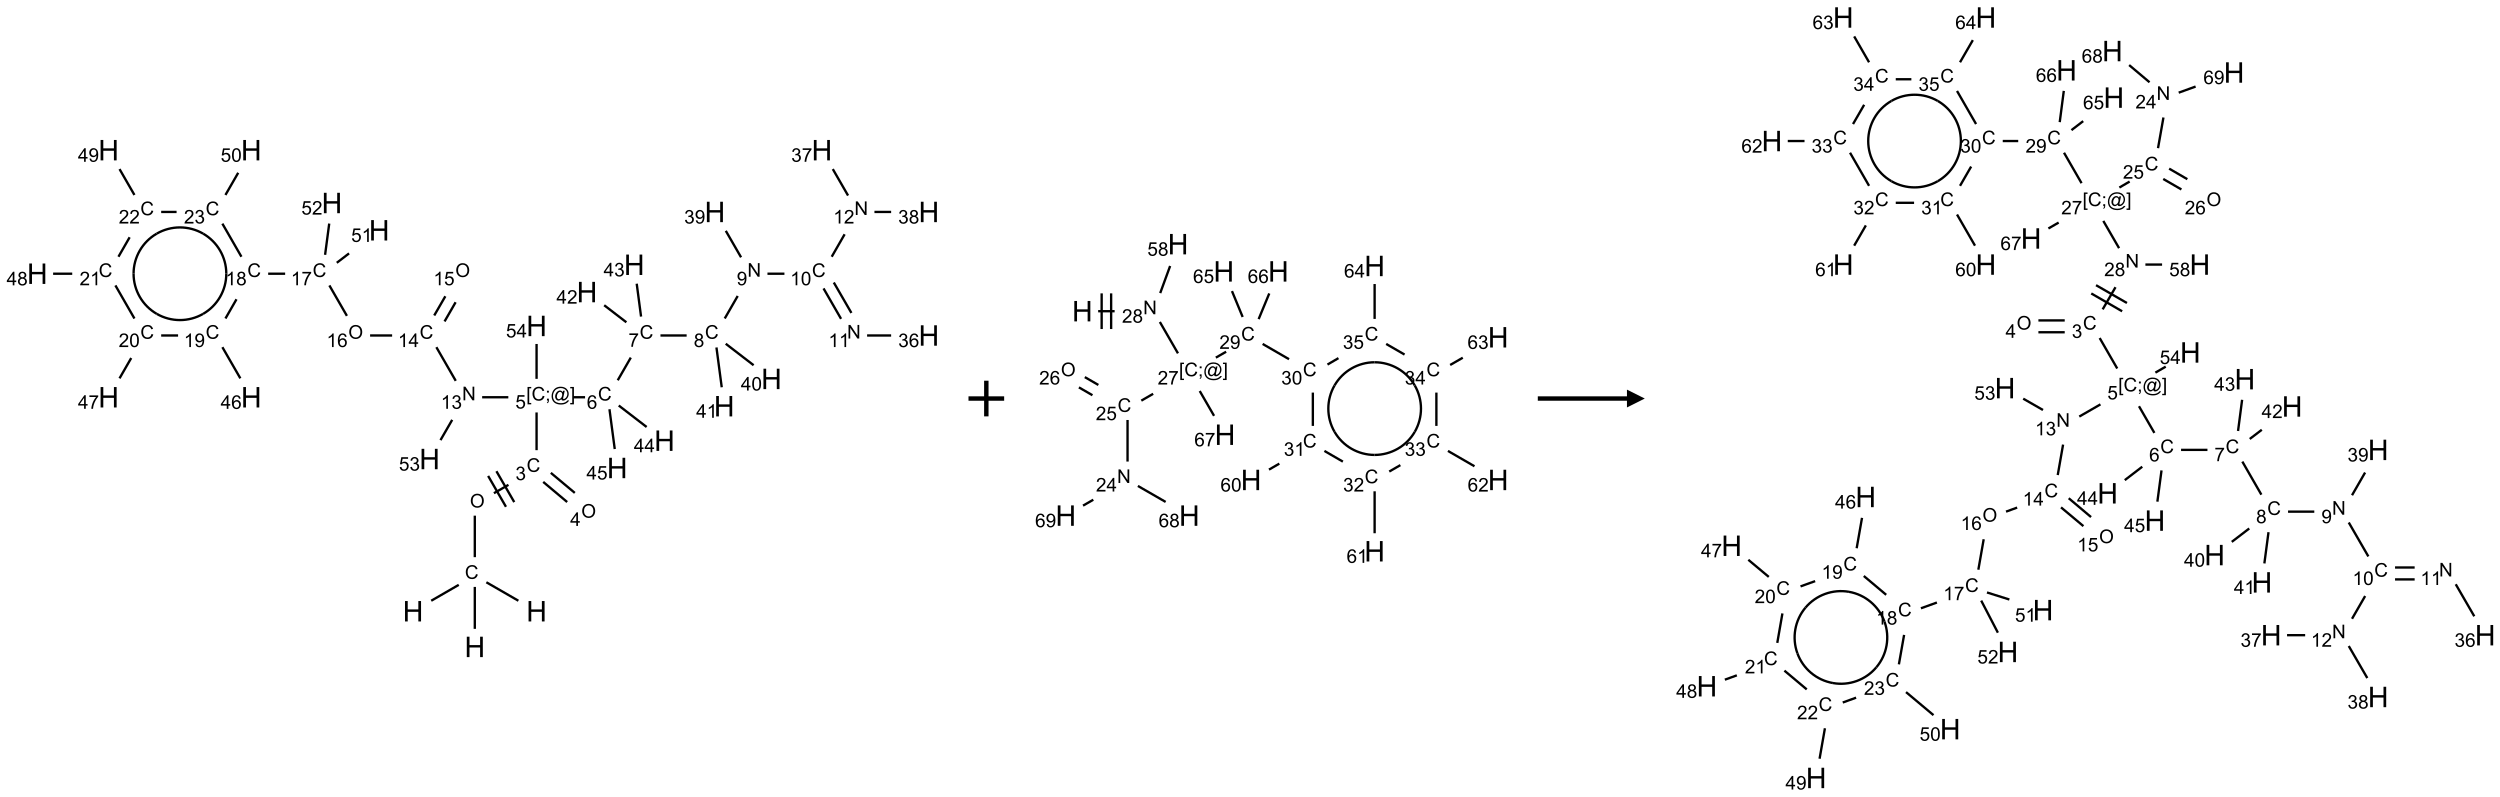 <?xml version="1.0" encoding="UTF-8"?>
<svg xmlns="http://www.w3.org/2000/svg" xmlns:xlink="http://www.w3.org/1999/xlink" width="1402" height="447" viewBox="0 0 1402 447">
<defs>
<g>
<g id="glyph-0-0">
<path d="M 2 0 L 2 -10 L 10 -10 L 10 0 Z M 2.25 -0.25 L 9.75 -0.25 L 9.75 -9.75 L 2.25 -9.75 Z M 2.25 -0.25 "/>
</g>
<g id="glyph-0-1">
<path d="M 1.281 0 L 1.281 -11.453 L 2.797 -11.453 L 2.797 -6.75 L 8.75 -6.75 L 8.75 -11.453 L 10.266 -11.453 L 10.266 0 L 8.75 0 L 8.75 -5.398 L 2.797 -5.398 L 2.797 0 Z M 1.281 0 "/>
</g>
<g id="glyph-1-0">
<path d="M 1.332 0 L 1.332 -6.668 L 6.668 -6.668 L 6.668 0 Z M 1.5 -0.168 L 6.5 -0.168 L 6.5 -6.5 L 1.5 -6.5 Z M 1.5 -0.168 "/>
</g>
<g id="glyph-1-1">
<path d="M 6.27 -2.676 L 7.281 -2.422 C 7.07 -1.594 6.688 -0.961 6.137 -0.523 C 5.586 -0.086 4.914 0.129 4.121 0.129 C 3.297 0.129 2.629 -0.039 2.113 -0.371 C 1.598 -0.707 1.203 -1.191 0.934 -1.828 C 0.664 -2.465 0.531 -3.145 0.531 -3.875 C 0.531 -4.672 0.684 -5.363 0.988 -5.957 C 1.293 -6.547 1.723 -6.996 2.285 -7.305 C 2.844 -7.613 3.461 -7.766 4.137 -7.766 C 4.898 -7.766 5.543 -7.57 6.062 -7.184 C 6.582 -6.793 6.945 -6.246 7.152 -5.543 L 6.156 -5.309 C 5.98 -5.863 5.723 -6.266 5.387 -6.52 C 5.051 -6.773 4.625 -6.902 4.113 -6.902 C 3.527 -6.902 3.039 -6.762 2.645 -6.48 C 2.25 -6.199 1.973 -5.82 1.812 -5.348 C 1.652 -4.871 1.574 -4.383 1.574 -3.879 C 1.574 -3.23 1.668 -2.664 1.855 -2.18 C 2.047 -1.695 2.34 -1.332 2.738 -1.094 C 3.137 -0.855 3.57 -0.734 4.035 -0.734 C 4.602 -0.734 5.082 -0.898 5.473 -1.223 C 5.867 -1.551 6.133 -2.035 6.27 -2.676 Z M 6.27 -2.676 "/>
</g>
<g id="glyph-1-2">
<path d="M 0.516 -3.719 C 0.516 -4.984 0.855 -5.977 1.535 -6.695 C 2.215 -7.414 3.094 -7.77 4.172 -7.77 C 4.875 -7.77 5.512 -7.602 6.078 -7.266 C 6.645 -6.93 7.074 -6.461 7.371 -5.855 C 7.668 -5.254 7.816 -4.57 7.816 -3.809 C 7.816 -3.035 7.66 -2.34 7.348 -1.73 C 7.035 -1.117 6.594 -0.656 6.02 -0.34 C 5.449 -0.027 4.828 0.129 4.168 0.129 C 3.449 0.129 2.805 -0.043 2.238 -0.391 C 1.672 -0.738 1.246 -1.211 0.953 -1.812 C 0.66 -2.414 0.516 -3.047 0.516 -3.719 Z M 1.559 -3.703 C 1.559 -2.781 1.805 -2.059 2.301 -1.527 C 2.793 -1 3.414 -0.734 4.16 -0.734 C 4.922 -0.734 5.547 -1 6.039 -1.535 C 6.531 -2.07 6.777 -2.828 6.777 -3.812 C 6.777 -4.434 6.672 -4.977 6.461 -5.441 C 6.25 -5.902 5.945 -6.262 5.539 -6.52 C 5.133 -6.773 4.68 -6.902 4.176 -6.902 C 3.461 -6.902 2.848 -6.656 2.332 -6.164 C 1.816 -5.672 1.559 -4.852 1.559 -3.703 Z M 1.559 -3.703 "/>
</g>
<g id="glyph-1-3">
<path d="M 0.449 -2.016 L 1.387 -2.141 C 1.492 -1.609 1.676 -1.227 1.934 -0.992 C 2.191 -0.758 2.508 -0.641 2.879 -0.641 C 3.32 -0.641 3.695 -0.793 3.996 -1.098 C 4.301 -1.402 4.453 -1.781 4.453 -2.234 C 4.453 -2.664 4.312 -3.02 4.031 -3.301 C 3.75 -3.578 3.391 -3.719 2.957 -3.719 C 2.781 -3.719 2.562 -3.684 2.297 -3.613 L 2.402 -4.438 C 2.465 -4.43 2.516 -4.426 2.551 -4.426 C 2.949 -4.426 3.312 -4.531 3.629 -4.738 C 3.949 -4.949 4.109 -5.27 4.109 -5.703 C 4.109 -6.047 3.992 -6.332 3.762 -6.559 C 3.527 -6.785 3.227 -6.895 2.859 -6.895 C 2.496 -6.895 2.191 -6.781 1.949 -6.551 C 1.707 -6.324 1.547 -5.98 1.48 -5.52 L 0.543 -5.688 C 0.656 -6.316 0.918 -6.805 1.324 -7.148 C 1.73 -7.492 2.234 -7.668 2.84 -7.668 C 3.254 -7.668 3.641 -7.578 3.988 -7.398 C 4.34 -7.219 4.609 -6.977 4.793 -6.668 C 4.98 -6.359 5.074 -6.031 5.074 -5.684 C 5.074 -5.352 4.984 -5.051 4.809 -4.781 C 4.629 -4.512 4.367 -4.297 4.02 -4.137 C 4.473 -4.031 4.824 -3.816 5.074 -3.488 C 5.324 -3.16 5.449 -2.75 5.449 -2.254 C 5.449 -1.59 5.203 -1.023 4.719 -0.559 C 4.234 -0.098 3.617 0.137 2.875 0.137 C 2.203 0.137 1.648 -0.062 1.207 -0.465 C 0.762 -0.863 0.512 -1.379 0.449 -2.016 Z M 0.449 -2.016 "/>
</g>
<g id="glyph-1-4">
<path d="M 3.449 0 L 3.449 -1.828 L 0.137 -1.828 L 0.137 -2.688 L 3.621 -7.637 L 4.387 -7.637 L 4.387 -2.688 L 5.418 -2.688 L 5.418 -1.828 L 4.387 -1.828 L 4.387 0 Z M 3.449 -2.688 L 3.449 -6.129 L 1.059 -2.688 Z M 3.449 -2.688 "/>
</g>
<g id="glyph-1-5">
<path d="M 0.723 2.121 L 0.723 -7.637 L 2.793 -7.637 L 2.793 -6.859 L 1.66 -6.859 L 1.66 1.344 L 2.793 1.344 L 2.793 2.121 Z M 0.723 2.121 "/>
</g>
<g id="glyph-1-6">
<path d="M 0.949 -4.465 L 0.949 -5.531 L 2.016 -5.531 L 2.016 -4.465 Z M 0.949 0 L 0.949 -1.066 L 2.016 -1.066 L 2.016 0 C 2.016 0.391 1.945 0.711 1.809 0.949 C 1.668 1.191 1.449 1.379 1.145 1.512 L 0.887 1.109 C 1.082 1.023 1.23 0.895 1.324 0.727 C 1.418 0.559 1.469 0.316 1.48 0 Z M 0.949 0 "/>
</g>
<g id="glyph-1-7">
<path d="M 6.047 -0.848 C 5.82 -0.59 5.57 -0.379 5.289 -0.223 C 5.008 -0.062 4.73 0.016 4.449 0.016 C 4.141 0.016 3.84 -0.074 3.547 -0.254 C 3.254 -0.434 3.02 -0.715 2.836 -1.09 C 2.652 -1.465 2.562 -1.875 2.562 -2.324 C 2.562 -2.875 2.703 -3.43 2.988 -3.98 C 3.27 -4.535 3.621 -4.953 4.043 -5.23 C 4.461 -5.508 4.871 -5.645 5.266 -5.645 C 5.566 -5.645 5.855 -5.566 6.129 -5.41 C 6.402 -5.25 6.641 -5.012 6.84 -4.688 L 7.016 -5.496 L 7.949 -5.496 L 7.199 -2 C 7.094 -1.516 7.043 -1.246 7.043 -1.191 C 7.043 -1.098 7.078 -1.02 7.148 -0.949 C 7.219 -0.883 7.305 -0.848 7.406 -0.848 C 7.59 -0.848 7.832 -0.953 8.129 -1.168 C 8.527 -1.445 8.84 -1.816 9.07 -2.285 C 9.301 -2.75 9.418 -3.234 9.418 -3.73 C 9.418 -4.309 9.27 -4.852 8.973 -5.355 C 8.676 -5.859 8.23 -6.262 7.645 -6.562 C 7.055 -6.863 6.406 -7.016 5.691 -7.016 C 4.879 -7.016 4.137 -6.824 3.465 -6.445 C 2.793 -6.066 2.273 -5.52 1.902 -4.809 C 1.535 -4.098 1.348 -3.34 1.348 -2.527 C 1.348 -1.676 1.535 -0.941 1.902 -0.328 C 2.273 0.285 2.809 0.742 3.508 1.035 C 4.207 1.328 4.984 1.473 5.832 1.473 C 6.742 1.473 7.504 1.32 8.121 1.016 C 8.734 0.711 9.195 0.34 9.5 -0.098 L 10.441 -0.098 C 10.266 0.266 9.961 0.637 9.531 1.016 C 9.102 1.395 8.59 1.695 7.996 1.914 C 7.402 2.133 6.688 2.246 5.848 2.246 C 5.078 2.246 4.367 2.145 3.715 1.949 C 3.066 1.75 2.512 1.453 2.051 1.055 C 1.594 0.656 1.25 0.199 1.016 -0.316 C 0.723 -0.973 0.578 -1.684 0.578 -2.441 C 0.578 -3.289 0.75 -4.098 1.098 -4.863 C 1.523 -5.805 2.125 -6.527 2.902 -7.027 C 3.684 -7.527 4.629 -7.777 5.738 -7.777 C 6.602 -7.777 7.375 -7.602 8.059 -7.246 C 8.746 -6.895 9.285 -6.371 9.684 -5.672 C 10.02 -5.07 10.188 -4.418 10.188 -3.715 C 10.188 -2.707 9.832 -1.812 9.125 -1.031 C 8.492 -0.328 7.801 0.02 7.051 0.02 C 6.812 0.02 6.617 -0.016 6.473 -0.09 C 6.324 -0.16 6.215 -0.266 6.145 -0.402 C 6.102 -0.488 6.066 -0.637 6.047 -0.848 Z M 3.527 -2.262 C 3.527 -1.785 3.641 -1.414 3.863 -1.152 C 4.09 -0.887 4.348 -0.754 4.641 -0.754 C 4.836 -0.754 5.039 -0.812 5.254 -0.93 C 5.469 -1.047 5.676 -1.219 5.871 -1.449 C 6.066 -1.676 6.23 -1.969 6.355 -2.32 C 6.48 -2.672 6.543 -3.027 6.543 -3.379 C 6.543 -3.852 6.426 -4.219 6.191 -4.48 C 5.957 -4.738 5.672 -4.871 5.332 -4.871 C 5.109 -4.871 4.902 -4.812 4.707 -4.699 C 4.512 -4.586 4.32 -4.406 4.137 -4.156 C 3.953 -3.906 3.805 -3.602 3.691 -3.246 C 3.582 -2.887 3.527 -2.559 3.527 -2.262 Z M 3.527 -2.262 "/>
</g>
<g id="glyph-1-8">
<path d="M 2.27 2.121 L 0.203 2.121 L 0.203 1.344 L 1.332 1.344 L 1.332 -6.859 L 0.203 -6.859 L 0.203 -7.637 L 2.27 -7.637 Z M 2.27 2.121 "/>
</g>
<g id="glyph-1-9">
<path d="M 0.441 -2 L 1.426 -2.082 C 1.5 -1.605 1.668 -1.242 1.934 -1.004 C 2.199 -0.762 2.52 -0.641 2.895 -0.641 C 3.348 -0.641 3.73 -0.812 4.043 -1.152 C 4.355 -1.492 4.512 -1.941 4.512 -2.504 C 4.512 -3.039 4.359 -3.461 4.059 -3.77 C 3.758 -4.078 3.367 -4.234 2.879 -4.234 C 2.578 -4.234 2.305 -4.164 2.062 -4.027 C 1.82 -3.891 1.629 -3.715 1.488 -3.496 L 0.609 -3.609 L 1.348 -7.531 L 5.145 -7.531 L 5.145 -6.637 L 2.098 -6.637 L 1.688 -4.582 C 2.145 -4.902 2.625 -5.062 3.129 -5.062 C 3.797 -5.062 4.359 -4.832 4.816 -4.371 C 5.277 -3.91 5.504 -3.312 5.504 -2.59 C 5.504 -1.898 5.305 -1.301 4.902 -0.797 C 4.41 -0.18 3.742 0.129 2.895 0.129 C 2.199 0.129 1.633 -0.062 1.195 -0.453 C 0.758 -0.844 0.504 -1.359 0.441 -2 Z M 0.441 -2 "/>
</g>
<g id="glyph-1-10">
<path d="M 5.309 -5.766 L 4.375 -5.691 C 4.293 -6.059 4.172 -6.328 4.02 -6.496 C 3.766 -6.762 3.453 -6.895 3.082 -6.895 C 2.785 -6.895 2.523 -6.812 2.297 -6.645 C 2 -6.43 1.77 -6.117 1.598 -5.703 C 1.43 -5.289 1.34 -4.703 1.332 -3.938 C 1.559 -4.281 1.836 -4.535 2.16 -4.703 C 2.488 -4.871 2.828 -4.953 3.188 -4.953 C 3.812 -4.953 4.344 -4.723 4.785 -4.262 C 5.223 -3.801 5.441 -3.207 5.441 -2.48 C 5.441 -2 5.34 -1.555 5.133 -1.145 C 4.926 -0.73 4.641 -0.418 4.281 -0.199 C 3.922 0.02 3.512 0.129 3.051 0.129 C 2.27 0.129 1.633 -0.156 1.141 -0.73 C 0.648 -1.305 0.402 -2.254 0.402 -3.574 C 0.402 -5.051 0.672 -6.121 1.219 -6.793 C 1.695 -7.375 2.336 -7.668 3.141 -7.668 C 3.742 -7.668 4.234 -7.5 4.617 -7.16 C 5 -6.824 5.23 -6.359 5.309 -5.766 Z M 1.48 -2.473 C 1.48 -2.152 1.547 -1.844 1.684 -1.547 C 1.82 -1.25 2.016 -1.027 2.262 -0.871 C 2.508 -0.719 2.766 -0.641 3.035 -0.641 C 3.434 -0.641 3.773 -0.801 4.059 -1.121 C 4.344 -1.441 4.484 -1.875 4.484 -2.422 C 4.484 -2.949 4.344 -3.367 4.062 -3.668 C 3.781 -3.973 3.426 -4.125 3 -4.125 C 2.578 -4.125 2.219 -3.973 1.922 -3.668 C 1.625 -3.363 1.48 -2.969 1.48 -2.473 Z M 1.48 -2.473 "/>
</g>
<g id="glyph-1-11">
<path d="M 0.504 -6.637 L 0.504 -7.535 L 5.449 -7.535 L 5.449 -6.809 C 4.961 -6.289 4.48 -5.602 4.004 -4.746 C 3.527 -3.887 3.156 -3.004 2.895 -2.098 C 2.707 -1.461 2.59 -0.762 2.535 0 L 1.574 0 C 1.582 -0.602 1.703 -1.328 1.926 -2.176 C 2.152 -3.027 2.477 -3.848 2.898 -4.637 C 3.32 -5.426 3.77 -6.094 4.246 -6.637 Z M 0.504 -6.637 "/>
</g>
<g id="glyph-1-12">
<path d="M 1.887 -4.141 C 1.496 -4.281 1.207 -4.484 1.02 -4.75 C 0.832 -5.016 0.738 -5.328 0.738 -5.699 C 0.738 -6.254 0.938 -6.719 1.34 -7.098 C 1.738 -7.477 2.27 -7.668 2.934 -7.668 C 3.598 -7.668 4.137 -7.473 4.543 -7.086 C 4.949 -6.699 5.152 -6.227 5.152 -5.672 C 5.152 -5.316 5.059 -5.008 4.871 -4.746 C 4.688 -4.484 4.406 -4.281 4.027 -4.141 C 4.496 -3.988 4.852 -3.742 5.098 -3.402 C 5.34 -3.062 5.465 -2.656 5.465 -2.184 C 5.465 -1.531 5.234 -0.98 4.77 -0.535 C 4.309 -0.09 3.703 0.129 2.949 0.129 C 2.195 0.129 1.586 -0.094 1.125 -0.539 C 0.664 -0.984 0.434 -1.543 0.434 -2.207 C 0.434 -2.703 0.559 -3.121 0.809 -3.457 C 1.062 -3.793 1.422 -4.02 1.887 -4.141 Z M 1.699 -5.73 C 1.699 -5.367 1.812 -5.074 2.047 -4.844 C 2.281 -4.613 2.582 -4.5 2.953 -4.5 C 3.312 -4.5 3.609 -4.613 3.84 -4.84 C 4.07 -5.066 4.188 -5.348 4.188 -5.676 C 4.188 -6.02 4.07 -6.309 3.832 -6.543 C 3.594 -6.777 3.297 -6.895 2.941 -6.895 C 2.586 -6.895 2.289 -6.781 2.051 -6.551 C 1.816 -6.324 1.699 -6.047 1.699 -5.73 Z M 1.395 -2.203 C 1.395 -1.938 1.461 -1.676 1.586 -1.426 C 1.711 -1.176 1.902 -0.984 2.152 -0.848 C 2.402 -0.711 2.672 -0.641 2.957 -0.641 C 3.406 -0.641 3.777 -0.785 4.066 -1.074 C 4.359 -1.363 4.504 -1.727 4.504 -2.172 C 4.504 -2.625 4.355 -2.996 4.055 -3.293 C 3.754 -3.586 3.379 -3.734 2.926 -3.734 C 2.484 -3.734 2.121 -3.59 1.832 -3.297 C 1.543 -3.004 1.395 -2.641 1.395 -2.203 Z M 1.395 -2.203 "/>
</g>
<g id="glyph-1-13">
<path d="M 0.812 0 L 0.812 -7.637 L 1.848 -7.637 L 5.859 -1.641 L 5.859 -7.637 L 6.828 -7.637 L 6.828 0 L 5.793 0 L 1.781 -6 L 1.781 0 Z M 0.812 0 "/>
</g>
<g id="glyph-1-14">
<path d="M 0.582 -1.766 L 1.484 -1.848 C 1.562 -1.426 1.707 -1.117 1.922 -0.926 C 2.137 -0.734 2.414 -0.641 2.75 -0.641 C 3.039 -0.641 3.289 -0.707 3.508 -0.84 C 3.727 -0.973 3.902 -1.148 4.043 -1.367 C 4.18 -1.586 4.297 -1.887 4.391 -2.262 C 4.484 -2.637 4.531 -3.016 4.531 -3.406 C 4.531 -3.449 4.531 -3.512 4.527 -3.594 C 4.34 -3.297 4.082 -3.055 3.758 -2.867 C 3.434 -2.68 3.082 -2.59 2.703 -2.59 C 2.07 -2.59 1.535 -2.816 1.098 -3.277 C 0.66 -3.734 0.441 -4.34 0.441 -5.09 C 0.441 -5.863 0.672 -6.484 1.129 -6.957 C 1.586 -7.43 2.156 -7.668 2.844 -7.668 C 3.34 -7.668 3.793 -7.531 4.207 -7.266 C 4.617 -7 4.93 -6.617 5.145 -6.121 C 5.355 -5.629 5.465 -4.91 5.465 -3.973 C 5.465 -2.996 5.359 -2.223 5.145 -1.645 C 4.934 -1.066 4.617 -0.625 4.199 -0.324 C 3.781 -0.02 3.293 0.129 2.73 0.129 C 2.133 0.129 1.645 -0.035 1.266 -0.367 C 0.887 -0.699 0.66 -1.164 0.582 -1.766 Z M 4.422 -5.137 C 4.422 -5.676 4.277 -6.102 3.992 -6.418 C 3.707 -6.734 3.359 -6.891 2.957 -6.891 C 2.543 -6.891 2.18 -6.719 1.871 -6.379 C 1.562 -6.039 1.406 -5.598 1.406 -5.059 C 1.406 -4.57 1.555 -4.176 1.848 -3.871 C 2.141 -3.566 2.5 -3.418 2.934 -3.418 C 3.367 -3.418 3.723 -3.57 4.004 -3.871 C 4.281 -4.176 4.422 -4.598 4.422 -5.137 Z M 4.422 -5.137 "/>
</g>
<g id="glyph-1-15">
<path d="M 3.973 0 L 3.035 0 L 3.035 -5.973 C 2.809 -5.758 2.516 -5.543 2.148 -5.328 C 1.781 -5.113 1.453 -4.953 1.16 -4.844 L 1.16 -5.75 C 1.684 -5.996 2.145 -6.297 2.535 -6.645 C 2.93 -6.996 3.207 -7.336 3.371 -7.668 L 3.973 -7.668 Z M 3.973 0 "/>
</g>
<g id="glyph-1-16">
<path d="M 0.441 -3.766 C 0.441 -4.668 0.535 -5.395 0.723 -5.945 C 0.906 -6.496 1.184 -6.922 1.551 -7.219 C 1.918 -7.516 2.375 -7.668 2.934 -7.668 C 3.344 -7.668 3.703 -7.586 4.012 -7.418 C 4.32 -7.254 4.574 -7.016 4.777 -6.707 C 4.977 -6.395 5.137 -6.016 5.25 -5.57 C 5.363 -5.125 5.422 -4.523 5.422 -3.766 C 5.422 -2.871 5.328 -2.148 5.145 -1.598 C 4.961 -1.047 4.688 -0.621 4.32 -0.32 C 3.953 -0.02 3.492 0.129 2.934 0.129 C 2.195 0.129 1.617 -0.133 1.199 -0.66 C 0.695 -1.297 0.441 -2.332 0.441 -3.766 Z M 1.406 -3.766 C 1.406 -2.512 1.555 -1.68 1.848 -1.262 C 2.141 -0.848 2.5 -0.641 2.934 -0.641 C 3.363 -0.641 3.727 -0.848 4.02 -1.266 C 4.312 -1.684 4.457 -2.516 4.457 -3.766 C 4.457 -5.023 4.312 -5.859 4.02 -6.27 C 3.727 -6.684 3.359 -6.891 2.922 -6.891 C 2.492 -6.891 2.148 -6.707 1.891 -6.344 C 1.566 -5.879 1.406 -5.02 1.406 -3.766 Z M 1.406 -3.766 "/>
</g>
<g id="glyph-1-17">
<path d="M 5.371 -0.902 L 5.371 0 L 0.324 0 C 0.316 -0.227 0.352 -0.441 0.434 -0.652 C 0.562 -0.996 0.766 -1.332 1.051 -1.668 C 1.332 -2 1.742 -2.387 2.277 -2.824 C 3.105 -3.504 3.668 -4.043 3.957 -4.441 C 4.25 -4.84 4.395 -5.215 4.395 -5.566 C 4.395 -5.938 4.262 -6.254 3.996 -6.508 C 3.73 -6.762 3.387 -6.891 2.957 -6.891 C 2.508 -6.891 2.145 -6.754 1.875 -6.484 C 1.605 -6.215 1.469 -5.84 1.465 -5.359 L 0.5 -5.457 C 0.566 -6.176 0.812 -6.727 1.246 -7.102 C 1.676 -7.477 2.254 -7.668 2.98 -7.668 C 3.711 -7.668 4.293 -7.465 4.719 -7.059 C 5.145 -6.652 5.359 -6.148 5.359 -5.547 C 5.359 -5.242 5.297 -4.941 5.172 -4.645 C 5.047 -4.352 4.84 -4.039 4.551 -3.715 C 4.262 -3.387 3.777 -2.938 3.105 -2.371 C 2.543 -1.898 2.18 -1.578 2.02 -1.41 C 1.859 -1.242 1.73 -1.07 1.625 -0.902 Z M 5.371 -0.902 "/>
</g>
</g>
</defs>
<path fill="none" stroke-width="0.033" stroke-linecap="butt" stroke-linejoin="miter" stroke="rgb(0%, 0%, 0%)" stroke-opacity="1" stroke-miterlimit="10" d="M 6.745 6.317 L 6.296 6.058 " transform="matrix(40, 0, 0, 40, 20.908, 84.219)"/>
<path fill="none" stroke-width="0.033" stroke-linecap="butt" stroke-linejoin="miter" stroke="rgb(0%, 0%, 0%)" stroke-opacity="1" stroke-miterlimit="10" d="M 5.909 6.094 L 5.523 6.317 " transform="matrix(40, 0, 0, 40, 20.908, 84.219)"/>
<path fill="none" stroke-width="0.033" stroke-linecap="butt" stroke-linejoin="miter" stroke="rgb(0%, 0%, 0%)" stroke-opacity="1" stroke-miterlimit="10" d="M 6.134 6.123 L 6.134 6.711 " transform="matrix(40, 0, 0, 40, 20.908, 84.219)"/>
<path fill="none" stroke-width="0.033" stroke-linecap="butt" stroke-linejoin="miter" stroke="rgb(0%, 0%, 0%)" stroke-opacity="1" stroke-miterlimit="10" d="M 6.134 5.706 L 6.134 5.124 " transform="matrix(40, 0, 0, 40, 20.908, 84.219)"/>
<path fill="none" stroke-width="0.033" stroke-linecap="butt" stroke-linejoin="miter" stroke="rgb(0%, 0%, 0%)" stroke-opacity="1" stroke-miterlimit="10" d="M 6.402 4.809 L 6.606 4.692 " transform="matrix(40, 0, 0, 40, 20.908, 84.219)"/>
<path fill="none" stroke-width="0.033" stroke-linecap="butt" stroke-linejoin="miter" stroke="rgb(0%, 0%, 0%)" stroke-opacity="1" stroke-miterlimit="10" d="M 6.687 4.934 L 6.437 4.501 " transform="matrix(40, 0, 0, 40, 20.908, 84.219)"/>
<path fill="none" stroke-width="0.033" stroke-linecap="butt" stroke-linejoin="miter" stroke="rgb(0%, 0%, 0%)" stroke-opacity="1" stroke-miterlimit="10" d="M 6.571 5 L 6.321 4.567 " transform="matrix(40, 0, 0, 40, 20.908, 84.219)"/>
<path fill="none" stroke-width="0.033" stroke-linecap="butt" stroke-linejoin="miter" stroke="rgb(0%, 0%, 0%)" stroke-opacity="1" stroke-miterlimit="10" d="M 7.093 4.651 L 7.429 4.933 " transform="matrix(40, 0, 0, 40, 20.908, 84.219)"/>
<path fill="none" stroke-width="0.033" stroke-linecap="butt" stroke-linejoin="miter" stroke="rgb(0%, 0%, 0%)" stroke-opacity="1" stroke-miterlimit="10" d="M 7.2 4.524 L 7.536 4.805 " transform="matrix(40, 0, 0, 40, 20.908, 84.219)"/>
<path fill="none" stroke-width="0.033" stroke-linecap="butt" stroke-linejoin="miter" stroke="rgb(0%, 0%, 0%)" stroke-opacity="1" stroke-miterlimit="10" d="M 7 4.206 L 7 3.677 " transform="matrix(40, 0, 0, 40, 20.908, 84.219)"/>
<path fill="none" stroke-width="0.033" stroke-linecap="butt" stroke-linejoin="miter" stroke="rgb(0%, 0%, 0%)" stroke-opacity="1" stroke-miterlimit="10" d="M 7.513 3.464 L 7.68 3.464 " transform="matrix(40, 0, 0, 40, 20.908, 84.219)"/>
<path fill="none" stroke-width="0.033" stroke-linecap="butt" stroke-linejoin="miter" stroke="rgb(0%, 0%, 0%)" stroke-opacity="1" stroke-miterlimit="10" d="M 8.138 3.226 L 8.321 2.908 " transform="matrix(40, 0, 0, 40, 20.908, 84.219)"/>
<path fill="none" stroke-width="0.033" stroke-linecap="butt" stroke-linejoin="miter" stroke="rgb(0%, 0%, 0%)" stroke-opacity="1" stroke-miterlimit="10" d="M 8.737 2.598 L 9.104 2.598 " transform="matrix(40, 0, 0, 40, 20.908, 84.219)"/>
<path fill="none" stroke-width="0.033" stroke-linecap="butt" stroke-linejoin="miter" stroke="rgb(0%, 0%, 0%)" stroke-opacity="1" stroke-miterlimit="10" d="M 9.638 2.36 L 9.82 2.044 " transform="matrix(40, 0, 0, 40, 20.908, 84.219)"/>
<path fill="none" stroke-width="0.033" stroke-linecap="butt" stroke-linejoin="miter" stroke="rgb(0%, 0%, 0%)" stroke-opacity="1" stroke-miterlimit="10" d="M 10.237 1.732 L 10.475 1.732 " transform="matrix(40, 0, 0, 40, 20.908, 84.219)"/>
<path fill="none" stroke-width="0.033" stroke-linecap="butt" stroke-linejoin="miter" stroke="rgb(0%, 0%, 0%)" stroke-opacity="1" stroke-miterlimit="10" d="M 11.023 1.938 L 11.269 2.365 " transform="matrix(40, 0, 0, 40, 20.908, 84.219)"/>
<path fill="none" stroke-width="0.033" stroke-linecap="butt" stroke-linejoin="miter" stroke="rgb(0%, 0%, 0%)" stroke-opacity="1" stroke-miterlimit="10" d="M 11.167 1.855 L 11.414 2.282 " transform="matrix(40, 0, 0, 40, 20.908, 84.219)"/>
<path fill="none" stroke-width="0.033" stroke-linecap="butt" stroke-linejoin="miter" stroke="rgb(0%, 0%, 0%)" stroke-opacity="1" stroke-miterlimit="10" d="M 11.634 2.598 L 11.971 2.598 " transform="matrix(40, 0, 0, 40, 20.908, 84.219)"/>
<path fill="none" stroke-width="0.033" stroke-linecap="butt" stroke-linejoin="miter" stroke="rgb(0%, 0%, 0%)" stroke-opacity="1" stroke-miterlimit="10" d="M 11.138 1.494 L 11.319 1.179 " transform="matrix(40, 0, 0, 40, 20.908, 84.219)"/>
<path fill="none" stroke-width="0.033" stroke-linecap="butt" stroke-linejoin="miter" stroke="rgb(0%, 0%, 0%)" stroke-opacity="1" stroke-miterlimit="10" d="M 11.367 0.636 L 11.153 0.265 " transform="matrix(40, 0, 0, 40, 20.908, 84.219)"/>
<path fill="none" stroke-width="0.033" stroke-linecap="butt" stroke-linejoin="miter" stroke="rgb(0%, 0%, 0%)" stroke-opacity="1" stroke-miterlimit="10" d="M 11.737 0.866 L 11.971 0.866 " transform="matrix(40, 0, 0, 40, 20.908, 84.219)"/>
<path fill="none" stroke-width="0.033" stroke-linecap="butt" stroke-linejoin="miter" stroke="rgb(0%, 0%, 0%)" stroke-opacity="1" stroke-miterlimit="10" d="M 9.867 1.502 L 9.653 1.131 " transform="matrix(40, 0, 0, 40, 20.908, 84.219)"/>
<path fill="none" stroke-width="0.033" stroke-linecap="butt" stroke-linejoin="miter" stroke="rgb(0%, 0%, 0%)" stroke-opacity="1" stroke-miterlimit="10" d="M 9.652 2.714 L 10.043 3.015 " transform="matrix(40, 0, 0, 40, 20.908, 84.219)"/>
<path fill="none" stroke-width="0.033" stroke-linecap="butt" stroke-linejoin="miter" stroke="rgb(0%, 0%, 0%)" stroke-opacity="1" stroke-miterlimit="10" d="M 9.522 2.766 L 9.596 3.324 " transform="matrix(40, 0, 0, 40, 20.908, 84.219)"/>
<path fill="none" stroke-width="0.033" stroke-linecap="butt" stroke-linejoin="miter" stroke="rgb(0%, 0%, 0%)" stroke-opacity="1" stroke-miterlimit="10" d="M 8.259 2.413 L 7.948 2.174 " transform="matrix(40, 0, 0, 40, 20.908, 84.219)"/>
<path fill="none" stroke-width="0.033" stroke-linecap="butt" stroke-linejoin="miter" stroke="rgb(0%, 0%, 0%)" stroke-opacity="1" stroke-miterlimit="10" d="M 8.465 2.333 L 8.404 1.872 " transform="matrix(40, 0, 0, 40, 20.908, 84.219)"/>
<path fill="none" stroke-width="0.033" stroke-linecap="butt" stroke-linejoin="miter" stroke="rgb(0%, 0%, 0%)" stroke-opacity="1" stroke-miterlimit="10" d="M 8.152 3.58 L 8.543 3.881 " transform="matrix(40, 0, 0, 40, 20.908, 84.219)"/>
<path fill="none" stroke-width="0.033" stroke-linecap="butt" stroke-linejoin="miter" stroke="rgb(0%, 0%, 0%)" stroke-opacity="1" stroke-miterlimit="10" d="M 8.022 3.632 L 8.096 4.19 " transform="matrix(40, 0, 0, 40, 20.908, 84.219)"/>
<path fill="none" stroke-width="0.033" stroke-linecap="butt" stroke-linejoin="miter" stroke="rgb(0%, 0%, 0%)" stroke-opacity="1" stroke-miterlimit="10" d="M 6.604 3.464 L 6.237 3.464 " transform="matrix(40, 0, 0, 40, 20.908, 84.219)"/>
<path fill="none" stroke-width="0.033" stroke-linecap="butt" stroke-linejoin="miter" stroke="rgb(0%, 0%, 0%)" stroke-opacity="1" stroke-miterlimit="10" d="M 5.867 3.234 L 5.595 2.762 " transform="matrix(40, 0, 0, 40, 20.908, 84.219)"/>
<path fill="none" stroke-width="0.033" stroke-linecap="butt" stroke-linejoin="miter" stroke="rgb(0%, 0%, 0%)" stroke-opacity="1" stroke-miterlimit="10" d="M 5.71 2.401 L 5.865 2.132 " transform="matrix(40, 0, 0, 40, 20.908, 84.219)"/>
<path fill="none" stroke-width="0.033" stroke-linecap="butt" stroke-linejoin="miter" stroke="rgb(0%, 0%, 0%)" stroke-opacity="1" stroke-miterlimit="10" d="M 5.565 2.318 L 5.721 2.048 " transform="matrix(40, 0, 0, 40, 20.908, 84.219)"/>
<path fill="none" stroke-width="0.033" stroke-linecap="butt" stroke-linejoin="miter" stroke="rgb(0%, 0%, 0%)" stroke-opacity="1" stroke-miterlimit="10" d="M 4.975 2.598 L 4.666 2.598 " transform="matrix(40, 0, 0, 40, 20.908, 84.219)"/>
<path fill="none" stroke-width="0.033" stroke-linecap="butt" stroke-linejoin="miter" stroke="rgb(0%, 0%, 0%)" stroke-opacity="1" stroke-miterlimit="10" d="M 4.341 2.323 L 4.095 1.896 " transform="matrix(40, 0, 0, 40, 20.908, 84.219)"/>
<path fill="none" stroke-width="0.033" stroke-linecap="butt" stroke-linejoin="miter" stroke="rgb(0%, 0%, 0%)" stroke-opacity="1" stroke-miterlimit="10" d="M 3.475 1.732 L 3.237 1.732 " transform="matrix(40, 0, 0, 40, 20.908, 84.219)"/>
<path fill="none" stroke-width="0.033" stroke-linecap="butt" stroke-linejoin="miter" stroke="rgb(0%, 0%, 0%)" stroke-opacity="1" stroke-miterlimit="10" d="M 2.793 2.09 L 2.638 2.36 " transform="matrix(40, 0, 0, 40, 20.908, 84.219)"/>
<path fill="none" stroke-width="0.033" stroke-linecap="butt" stroke-linejoin="miter" stroke="rgb(0%, 0%, 0%)" stroke-opacity="1" stroke-miterlimit="10" d="M 2.595 2.762 L 2.847 3.199 " transform="matrix(40, 0, 0, 40, 20.908, 84.219)"/>
<path fill="none" stroke-width="0.033" stroke-linecap="butt" stroke-linejoin="miter" stroke="rgb(0%, 0%, 0%)" stroke-opacity="1" stroke-miterlimit="10" d="M 1.974 2.598 L 1.737 2.598 " transform="matrix(40, 0, 0, 40, 20.908, 84.219)"/>
<path fill="none" stroke-width="0.033" stroke-linecap="butt" stroke-linejoin="miter" stroke="rgb(0%, 0%, 0%)" stroke-opacity="1" stroke-miterlimit="10" d="M 1.317 2.914 L 1.153 3.199 " transform="matrix(40, 0, 0, 40, 20.908, 84.219)"/>
<path fill="none" stroke-width="0.033" stroke-linecap="butt" stroke-linejoin="miter" stroke="rgb(0%, 0%, 0%)" stroke-opacity="1" stroke-miterlimit="10" d="M 1.362 2.36 L 1.095 1.896 " transform="matrix(40, 0, 0, 40, 20.908, 84.219)"/>
<path fill="none" stroke-width="0.033" stroke-linecap="butt" stroke-linejoin="miter" stroke="rgb(0%, 0%, 0%)" stroke-opacity="1" stroke-miterlimit="10" d="M 0.49 1.732 L 0.222 1.732 " transform="matrix(40, 0, 0, 40, 20.908, 84.219)"/>
<path fill="none" stroke-width="0.033" stroke-linecap="butt" stroke-linejoin="miter" stroke="rgb(0%, 0%, 0%)" stroke-opacity="1" stroke-miterlimit="10" d="M 1.138 1.494 L 1.295 1.221 " transform="matrix(40, 0, 0, 40, 20.908, 84.219)"/>
<path fill="none" stroke-width="0.033" stroke-linecap="butt" stroke-linejoin="miter" stroke="rgb(0%, 0%, 0%)" stroke-opacity="1" stroke-miterlimit="10" d="M 1.362 0.628 L 1.153 0.265 " transform="matrix(40, 0, 0, 40, 20.908, 84.219)"/>
<path fill="none" stroke-width="0.033" stroke-linecap="butt" stroke-linejoin="miter" stroke="rgb(0%, 0%, 0%)" stroke-opacity="1" stroke-miterlimit="10" d="M 1.737 0.866 L 1.953 0.866 " transform="matrix(40, 0, 0, 40, 20.908, 84.219)"/>
<path fill="none" stroke-width="0.033" stroke-linecap="butt" stroke-linejoin="miter" stroke="rgb(0%, 0%, 0%)" stroke-opacity="1" stroke-miterlimit="10" d="M 2.595 1.03 L 2.862 1.494 " transform="matrix(40, 0, 0, 40, 20.908, 84.219)"/>
<path fill="none" stroke-width="0.033" stroke-linecap="butt" stroke-linejoin="miter" stroke="rgb(0%, 0%, 0%)" stroke-opacity="1" stroke-miterlimit="10" d="M 2.638 0.628 L 2.817 0.317 " transform="matrix(40, 0, 0, 40, 20.908, 84.219)"/>
<path fill="none" stroke-width="0.033" stroke-linecap="butt" stroke-linejoin="miter" stroke="rgb(0%, 0%, 0%)" stroke-opacity="1" stroke-miterlimit="10" d="M 4.199 1.579 L 4.371 1.447 " transform="matrix(40, 0, 0, 40, 20.908, 84.219)"/>
<path fill="none" stroke-width="0.033" stroke-linecap="butt" stroke-linejoin="miter" stroke="rgb(0%, 0%, 0%)" stroke-opacity="1" stroke-miterlimit="10" d="M 4.035 1.467 L 4.093 1.029 " transform="matrix(40, 0, 0, 40, 20.908, 84.219)"/>
<path fill="none" stroke-width="0.033" stroke-linecap="butt" stroke-linejoin="miter" stroke="rgb(0%, 0%, 0%)" stroke-opacity="1" stroke-miterlimit="10" d="M 5.817 3.781 L 5.653 4.065 " transform="matrix(40, 0, 0, 40, 20.908, 84.219)"/>
<path fill="none" stroke-width="0.033" stroke-linecap="butt" stroke-linejoin="miter" stroke="rgb(0%, 0%, 0%)" stroke-opacity="1" stroke-miterlimit="10" d="M 7 3.206 L 7 2.717 " transform="matrix(40, 0, 0, 40, 20.908, 84.219)"/>
<path fill="none" stroke-width="0.033" stroke-linecap="butt" stroke-linejoin="miter" stroke="rgb(0%, 0%, 0%)" stroke-opacity="1" stroke-miterlimit="10" d="M 2.65 1.732 C 2.65 1.964 2.526 2.179 2.325 2.295 " transform="matrix(40, 0, 0, 40, 20.908, 84.219)"/>
<path fill="none" stroke-width="0.033" stroke-linecap="butt" stroke-linejoin="miter" stroke="rgb(0%, 0%, 0%)" stroke-opacity="1" stroke-miterlimit="10" d="M 2.325 1.17 C 2.526 1.286 2.65 1.5 2.65 1.732 " transform="matrix(40, 0, 0, 40, 20.908, 84.219)"/>
<path fill="none" stroke-width="0.033" stroke-linecap="butt" stroke-linejoin="miter" stroke="rgb(0%, 0%, 0%)" stroke-opacity="1" stroke-miterlimit="10" d="M 1.675 1.17 C 1.876 1.054 2.124 1.054 2.325 1.17 " transform="matrix(40, 0, 0, 40, 20.908, 84.219)"/>
<path fill="none" stroke-width="0.033" stroke-linecap="butt" stroke-linejoin="miter" stroke="rgb(0%, 0%, 0%)" stroke-opacity="1" stroke-miterlimit="10" d="M 1.35 1.732 C 1.35 1.5 1.474 1.286 1.675 1.17 " transform="matrix(40, 0, 0, 40, 20.908, 84.219)"/>
<path fill="none" stroke-width="0.033" stroke-linecap="butt" stroke-linejoin="miter" stroke="rgb(0%, 0%, 0%)" stroke-opacity="1" stroke-miterlimit="10" d="M 1.675 2.295 C 1.474 2.179 1.35 1.964 1.35 1.732 " transform="matrix(40, 0, 0, 40, 20.908, 84.219)"/>
<path fill="none" stroke-width="0.033" stroke-linecap="butt" stroke-linejoin="miter" stroke="rgb(0%, 0%, 0%)" stroke-opacity="1" stroke-miterlimit="10" d="M 2.325 2.295 C 2.124 2.411 1.876 2.411 1.675 2.295 " transform="matrix(40, 0, 0, 40, 20.908, 84.219)"/>
<g fill="rgb(0%, 0%, 0%)" fill-opacity="1">
<use xlink:href="#glyph-0-1" x="295.137" y="348.512"/>
</g>
<g fill="rgb(0%, 0%, 0%)" fill-opacity="1">
<use xlink:href="#glyph-1-1" x="260.676" y="324.629"/>
</g>
<g fill="rgb(0%, 0%, 0%)" fill-opacity="1">
<use xlink:href="#glyph-0-1" x="225.855" y="348.512"/>
</g>
<g fill="rgb(0%, 0%, 0%)" fill-opacity="1">
<use xlink:href="#glyph-0-1" x="260.496" y="368.512"/>
</g>
<g fill="rgb(0%, 0%, 0%)" fill-opacity="1">
<use xlink:href="#glyph-1-2" x="263.512" y="284.633"/>
</g>
<g fill="rgb(0%, 0%, 0%)" fill-opacity="1">
<use xlink:href="#glyph-1-1" x="295.316" y="264.629"/>
</g>
<g fill="rgb(0%, 0%, 0%)" fill-opacity="1">
<use xlink:href="#glyph-1-3" x="289.062" y="269.262"/>
</g>
<g fill="rgb(0%, 0%, 0%)" fill-opacity="1">
<use xlink:href="#glyph-1-2" x="325.973" y="290.344"/>
</g>
<g fill="rgb(0%, 0%, 0%)" fill-opacity="1">
<use xlink:href="#glyph-1-4" x="319.738" y="294.945"/>
</g>
<g fill="rgb(0%, 0%, 0%)" fill-opacity="1">
<use xlink:href="#glyph-1-5" x="295.121" y="224.637"/>
<use xlink:href="#glyph-1-1" x="298.085" y="224.637"/>
<use xlink:href="#glyph-1-6" x="305.788" y="224.637"/>
<use xlink:href="#glyph-1-7" x="308.751" y="224.637"/>
<use xlink:href="#glyph-1-8" x="319.579" y="224.637"/>
</g>
<g fill="rgb(0%, 0%, 0%)" fill-opacity="1">
<use xlink:href="#glyph-1-9" x="289.004" y="229.129"/>
</g>
<g fill="rgb(0%, 0%, 0%)" fill-opacity="1">
<use xlink:href="#glyph-1-1" x="335.316" y="224.629"/>
</g>
<g fill="rgb(0%, 0%, 0%)" fill-opacity="1">
<use xlink:href="#glyph-1-10" x="329.07" y="229.262"/>
</g>
<g fill="rgb(0%, 0%, 0%)" fill-opacity="1">
<use xlink:href="#glyph-1-1" x="358.691" y="189.988"/>
</g>
<g fill="rgb(0%, 0%, 0%)" fill-opacity="1">
<use xlink:href="#glyph-1-11" x="352.438" y="194.492"/>
</g>
<g fill="rgb(0%, 0%, 0%)" fill-opacity="1">
<use xlink:href="#glyph-1-1" x="395.316" y="189.988"/>
</g>
<g fill="rgb(0%, 0%, 0%)" fill-opacity="1">
<use xlink:href="#glyph-1-12" x="389.047" y="194.621"/>
</g>
<g fill="rgb(0%, 0%, 0%)" fill-opacity="1">
<use xlink:href="#glyph-1-13" x="419.145" y="155.211"/>
</g>
<g fill="rgb(0%, 0%, 0%)" fill-opacity="1">
<use xlink:href="#glyph-1-14" x="413.156" y="159.98"/>
</g>
<g fill="rgb(0%, 0%, 0%)" fill-opacity="1">
<use xlink:href="#glyph-1-1" x="455.316" y="155.344"/>
</g>
<g fill="rgb(0%, 0%, 0%)" fill-opacity="1">
<use xlink:href="#glyph-1-15" x="443.156" y="159.98"/>
<use xlink:href="#glyph-1-16" x="449.089" y="159.98"/>
</g>
<g fill="rgb(0%, 0%, 0%)" fill-opacity="1">
<use xlink:href="#glyph-1-13" x="475.035" y="189.855"/>
</g>
<g fill="rgb(0%, 0%, 0%)" fill-opacity="1">
<use xlink:href="#glyph-1-15" x="464.605" y="194.621"/>
<use xlink:href="#glyph-1-15" x="470.538" y="194.621"/>
</g>
<g fill="rgb(0%, 0%, 0%)" fill-opacity="1">
<use xlink:href="#glyph-0-1" x="515.137" y="193.871"/>
</g>
<g fill="rgb(0%, 0%, 0%)" fill-opacity="1">
<use xlink:href="#glyph-1-3" x="503.707" y="194.66"/>
<use xlink:href="#glyph-1-10" x="509.639" y="194.66"/>
</g>
<g fill="rgb(0%, 0%, 0%)" fill-opacity="1">
<use xlink:href="#glyph-1-13" x="479.145" y="120.57"/>
</g>
<g fill="rgb(0%, 0%, 0%)" fill-opacity="1">
<use xlink:href="#glyph-1-15" x="467.316" y="125.34"/>
<use xlink:href="#glyph-1-17" x="473.249" y="125.34"/>
</g>
<g fill="rgb(0%, 0%, 0%)" fill-opacity="1">
<use xlink:href="#glyph-0-1" x="455.137" y="89.945"/>
</g>
<g fill="rgb(0%, 0%, 0%)" fill-opacity="1">
<use xlink:href="#glyph-1-3" x="443.703" y="90.738"/>
<use xlink:href="#glyph-1-11" x="449.635" y="90.738"/>
</g>
<g fill="rgb(0%, 0%, 0%)" fill-opacity="1">
<use xlink:href="#glyph-0-1" x="515.137" y="124.586"/>
</g>
<g fill="rgb(0%, 0%, 0%)" fill-opacity="1">
<use xlink:href="#glyph-1-3" x="503.688" y="125.379"/>
<use xlink:href="#glyph-1-12" x="509.62" y="125.379"/>
</g>
<g fill="rgb(0%, 0%, 0%)" fill-opacity="1">
<use xlink:href="#glyph-0-1" x="395.137" y="124.586"/>
</g>
<g fill="rgb(0%, 0%, 0%)" fill-opacity="1">
<use xlink:href="#glyph-1-3" x="383.688" y="125.379"/>
<use xlink:href="#glyph-1-14" x="389.62" y="125.379"/>
</g>
<g fill="rgb(0%, 0%, 0%)" fill-opacity="1">
<use xlink:href="#glyph-0-1" x="426.871" y="218.219"/>
</g>
<g fill="rgb(0%, 0%, 0%)" fill-opacity="1">
<use xlink:href="#glyph-1-4" x="415.461" y="219.012"/>
<use xlink:href="#glyph-1-16" x="421.393" y="219.012"/>
</g>
<g fill="rgb(0%, 0%, 0%)" fill-opacity="1">
<use xlink:href="#glyph-0-1" x="400.355" y="233.527"/>
</g>
<g fill="rgb(0%, 0%, 0%)" fill-opacity="1">
<use xlink:href="#glyph-1-4" x="390.398" y="234.32"/>
<use xlink:href="#glyph-1-15" x="396.331" y="234.32"/>
</g>
<g fill="rgb(0%, 0%, 0%)" fill-opacity="1">
<use xlink:href="#glyph-0-1" x="323.402" y="169.52"/>
</g>
<g fill="rgb(0%, 0%, 0%)" fill-opacity="1">
<use xlink:href="#glyph-1-4" x="312.047" y="170.312"/>
<use xlink:href="#glyph-1-17" x="317.979" y="170.312"/>
</g>
<g fill="rgb(0%, 0%, 0%)" fill-opacity="1">
<use xlink:href="#glyph-0-1" x="349.914" y="154.211"/>
</g>
<g fill="rgb(0%, 0%, 0%)" fill-opacity="1">
<use xlink:href="#glyph-1-4" x="338.48" y="155.004"/>
<use xlink:href="#glyph-1-3" x="344.413" y="155.004"/>
</g>
<g fill="rgb(0%, 0%, 0%)" fill-opacity="1">
<use xlink:href="#glyph-0-1" x="366.871" y="252.859"/>
</g>
<g fill="rgb(0%, 0%, 0%)" fill-opacity="1">
<use xlink:href="#glyph-1-4" x="355.469" y="253.621"/>
<use xlink:href="#glyph-1-4" x="361.401" y="253.621"/>
</g>
<g fill="rgb(0%, 0%, 0%)" fill-opacity="1">
<use xlink:href="#glyph-0-1" x="340.355" y="268.168"/>
</g>
<g fill="rgb(0%, 0%, 0%)" fill-opacity="1">
<use xlink:href="#glyph-1-4" x="328.867" y="268.93"/>
<use xlink:href="#glyph-1-9" x="334.799" y="268.93"/>
</g>
<g fill="rgb(0%, 0%, 0%)" fill-opacity="1">
<use xlink:href="#glyph-1-13" x="259.145" y="224.496"/>
</g>
<g fill="rgb(0%, 0%, 0%)" fill-opacity="1">
<use xlink:href="#glyph-1-15" x="247.238" y="229.262"/>
<use xlink:href="#glyph-1-3" x="253.171" y="229.262"/>
</g>
<g fill="rgb(0%, 0%, 0%)" fill-opacity="1">
<use xlink:href="#glyph-1-1" x="235.316" y="189.988"/>
</g>
<g fill="rgb(0%, 0%, 0%)" fill-opacity="1">
<use xlink:href="#glyph-1-15" x="223.16" y="194.621"/>
<use xlink:href="#glyph-1-4" x="229.092" y="194.621"/>
</g>
<g fill="rgb(0%, 0%, 0%)" fill-opacity="1">
<use xlink:href="#glyph-1-2" x="255.332" y="155.348"/>
</g>
<g fill="rgb(0%, 0%, 0%)" fill-opacity="1">
<use xlink:href="#glyph-1-15" x="243.074" y="159.98"/>
<use xlink:href="#glyph-1-9" x="249.007" y="159.98"/>
</g>
<g fill="rgb(0%, 0%, 0%)" fill-opacity="1">
<use xlink:href="#glyph-1-2" x="195.332" y="189.992"/>
</g>
<g fill="rgb(0%, 0%, 0%)" fill-opacity="1">
<use xlink:href="#glyph-1-15" x="183.137" y="194.621"/>
<use xlink:href="#glyph-1-10" x="189.069" y="194.621"/>
</g>
<g fill="rgb(0%, 0%, 0%)" fill-opacity="1">
<use xlink:href="#glyph-1-1" x="175.316" y="155.344"/>
</g>
<g fill="rgb(0%, 0%, 0%)" fill-opacity="1">
<use xlink:href="#glyph-1-15" x="163.129" y="159.98"/>
<use xlink:href="#glyph-1-11" x="169.061" y="159.98"/>
</g>
<g fill="rgb(0%, 0%, 0%)" fill-opacity="1">
<use xlink:href="#glyph-1-1" x="138.691" y="155.344"/>
</g>
<g fill="rgb(0%, 0%, 0%)" fill-opacity="1">
<use xlink:href="#glyph-1-15" x="126.488" y="159.98"/>
<use xlink:href="#glyph-1-12" x="132.421" y="159.98"/>
</g>
<g fill="rgb(0%, 0%, 0%)" fill-opacity="1">
<use xlink:href="#glyph-1-1" x="115.316" y="189.988"/>
</g>
<g fill="rgb(0%, 0%, 0%)" fill-opacity="1">
<use xlink:href="#glyph-1-15" x="103.113" y="194.621"/>
<use xlink:href="#glyph-1-14" x="109.046" y="194.621"/>
</g>
<g fill="rgb(0%, 0%, 0%)" fill-opacity="1">
<use xlink:href="#glyph-0-1" x="135.137" y="228.512"/>
</g>
<g fill="rgb(0%, 0%, 0%)" fill-opacity="1">
<use xlink:href="#glyph-1-4" x="123.707" y="229.301"/>
<use xlink:href="#glyph-1-10" x="129.639" y="229.301"/>
</g>
<g fill="rgb(0%, 0%, 0%)" fill-opacity="1">
<use xlink:href="#glyph-1-1" x="78.691" y="189.988"/>
</g>
<g fill="rgb(0%, 0%, 0%)" fill-opacity="1">
<use xlink:href="#glyph-1-17" x="66.535" y="194.621"/>
<use xlink:href="#glyph-1-16" x="72.467" y="194.621"/>
</g>
<g fill="rgb(0%, 0%, 0%)" fill-opacity="1">
<use xlink:href="#glyph-0-1" x="55.137" y="228.512"/>
</g>
<g fill="rgb(0%, 0%, 0%)" fill-opacity="1">
<use xlink:href="#glyph-1-4" x="43.703" y="229.27"/>
<use xlink:href="#glyph-1-11" x="49.635" y="229.27"/>
</g>
<g fill="rgb(0%, 0%, 0%)" fill-opacity="1">
<use xlink:href="#glyph-1-1" x="55.316" y="155.344"/>
</g>
<g fill="rgb(0%, 0%, 0%)" fill-opacity="1">
<use xlink:href="#glyph-1-17" x="44.605" y="159.98"/>
<use xlink:href="#glyph-1-15" x="50.538" y="159.98"/>
</g>
<g fill="rgb(0%, 0%, 0%)" fill-opacity="1">
<use xlink:href="#glyph-0-1" x="15.137" y="159.227"/>
</g>
<g fill="rgb(0%, 0%, 0%)" fill-opacity="1">
<use xlink:href="#glyph-1-4" x="3.688" y="160.02"/>
<use xlink:href="#glyph-1-12" x="9.62" y="160.02"/>
</g>
<g fill="rgb(0%, 0%, 0%)" fill-opacity="1">
<use xlink:href="#glyph-1-1" x="78.691" y="120.703"/>
</g>
<g fill="rgb(0%, 0%, 0%)" fill-opacity="1">
<use xlink:href="#glyph-1-17" x="66.586" y="125.34"/>
<use xlink:href="#glyph-1-17" x="72.518" y="125.34"/>
</g>
<g fill="rgb(0%, 0%, 0%)" fill-opacity="1">
<use xlink:href="#glyph-0-1" x="55.137" y="89.945"/>
</g>
<g fill="rgb(0%, 0%, 0%)" fill-opacity="1">
<use xlink:href="#glyph-1-4" x="43.688" y="90.738"/>
<use xlink:href="#glyph-1-14" x="49.62" y="90.738"/>
</g>
<g fill="rgb(0%, 0%, 0%)" fill-opacity="1">
<use xlink:href="#glyph-1-1" x="115.316" y="120.703"/>
</g>
<g fill="rgb(0%, 0%, 0%)" fill-opacity="1">
<use xlink:href="#glyph-1-17" x="103.133" y="125.34"/>
<use xlink:href="#glyph-1-3" x="109.065" y="125.34"/>
</g>
<g fill="rgb(0%, 0%, 0%)" fill-opacity="1">
<use xlink:href="#glyph-0-1" x="135.137" y="89.945"/>
</g>
<g fill="rgb(0%, 0%, 0%)" fill-opacity="1">
<use xlink:href="#glyph-1-9" x="123.727" y="90.738"/>
<use xlink:href="#glyph-1-16" x="129.659" y="90.738"/>
</g>
<g fill="rgb(0%, 0%, 0%)" fill-opacity="1">
<use xlink:href="#glyph-0-1" x="206.871" y="134.879"/>
</g>
<g fill="rgb(0%, 0%, 0%)" fill-opacity="1">
<use xlink:href="#glyph-1-9" x="196.91" y="135.672"/>
<use xlink:href="#glyph-1-15" x="202.842" y="135.672"/>
</g>
<g fill="rgb(0%, 0%, 0%)" fill-opacity="1">
<use xlink:href="#glyph-0-1" x="180.355" y="119.57"/>
</g>
<g fill="rgb(0%, 0%, 0%)" fill-opacity="1">
<use xlink:href="#glyph-1-9" x="169" y="120.363"/>
<use xlink:href="#glyph-1-17" x="174.932" y="120.363"/>
</g>
<g fill="rgb(0%, 0%, 0%)" fill-opacity="1">
<use xlink:href="#glyph-0-1" x="235.137" y="263.152"/>
</g>
<g fill="rgb(0%, 0%, 0%)" fill-opacity="1">
<use xlink:href="#glyph-1-9" x="223.699" y="263.945"/>
<use xlink:href="#glyph-1-3" x="229.632" y="263.945"/>
</g>
<g fill="rgb(0%, 0%, 0%)" fill-opacity="1">
<use xlink:href="#glyph-0-1" x="295.137" y="188.512"/>
</g>
<g fill="rgb(0%, 0%, 0%)" fill-opacity="1">
<use xlink:href="#glyph-1-9" x="283.73" y="189.27"/>
<use xlink:href="#glyph-1-4" x="289.663" y="189.27"/>
</g>
<path fill="none" stroke-width="0.062" stroke-linecap="butt" stroke-linejoin="miter" stroke="rgb(0%, 0%, 0%)" stroke-opacity="1" stroke-miterlimit="10" d="M 0 0 L 0.5 0 M 0.25 -0.25 L 0.25 0.25 " transform="matrix(40, 0, 0, 40, 543.131, 223.5)"/>
<path fill="none" stroke-width="0.033" stroke-linecap="butt" stroke-linejoin="miter" stroke="rgb(0%, 0%, 0%)" stroke-opacity="1" stroke-miterlimit="10" d="M 0.454 0.94 L 0.685 0.94 " transform="matrix(40, 0, 0, 40, 597.686, 136.924)"/>
<path fill="none" stroke-width="0.033" stroke-linecap="butt" stroke-linejoin="miter" stroke="rgb(0%, 0%, 0%)" stroke-opacity="1" stroke-miterlimit="10" d="M 0.636 1.19 L 0.636 0.69 " transform="matrix(40, 0, 0, 40, 597.686, 136.924)"/>
<path fill="none" stroke-width="0.033" stroke-linecap="butt" stroke-linejoin="miter" stroke="rgb(0%, 0%, 0%)" stroke-opacity="1" stroke-miterlimit="10" d="M 0.503 1.19 L 0.503 0.69 " transform="matrix(40, 0, 0, 40, 597.686, 136.924)"/>
<path fill="none" stroke-width="0.033" stroke-linecap="butt" stroke-linejoin="miter" stroke="rgb(0%, 0%, 0%)" stroke-opacity="1" stroke-miterlimit="10" d="M 1.319 1.091 L 1.573 1.531 " transform="matrix(40, 0, 0, 40, 597.686, 136.924)"/>
<path fill="none" stroke-width="0.033" stroke-linecap="butt" stroke-linejoin="miter" stroke="rgb(0%, 0%, 0%)" stroke-opacity="1" stroke-miterlimit="10" d="M 1.225 2.098 L 1.059 2.194 " transform="matrix(40, 0, 0, 40, 597.686, 136.924)"/>
<path fill="none" stroke-width="0.033" stroke-linecap="butt" stroke-linejoin="miter" stroke="rgb(0%, 0%, 0%)" stroke-opacity="1" stroke-miterlimit="10" d="M 0.866 2.465 L 0.866 3.048 " transform="matrix(40, 0, 0, 40, 597.686, 136.924)"/>
<path fill="none" stroke-width="0.033" stroke-linecap="butt" stroke-linejoin="miter" stroke="rgb(0%, 0%, 0%)" stroke-opacity="1" stroke-miterlimit="10" d="M 1.011 3.39 L 1.4 3.614 " transform="matrix(40, 0, 0, 40, 597.686, 136.924)"/>
<path fill="none" stroke-width="0.033" stroke-linecap="butt" stroke-linejoin="miter" stroke="rgb(0%, 0%, 0%)" stroke-opacity="1" stroke-miterlimit="10" d="M 0.386 3.583 L 0.242 3.666 " transform="matrix(40, 0, 0, 40, 597.686, 136.924)"/>
<path fill="none" stroke-width="0.033" stroke-linecap="butt" stroke-linejoin="miter" stroke="rgb(0%, 0%, 0%)" stroke-opacity="1" stroke-miterlimit="10" d="M 0.457 1.974 L 0.267 1.864 " transform="matrix(40, 0, 0, 40, 597.686, 136.924)"/>
<path fill="none" stroke-width="0.033" stroke-linecap="butt" stroke-linejoin="miter" stroke="rgb(0%, 0%, 0%)" stroke-opacity="1" stroke-miterlimit="10" d="M 0.374 2.118 L 0.184 2.008 " transform="matrix(40, 0, 0, 40, 597.686, 136.924)"/>
<path fill="none" stroke-width="0.033" stroke-linecap="butt" stroke-linejoin="miter" stroke="rgb(0%, 0%, 0%)" stroke-opacity="1" stroke-miterlimit="10" d="M 2.104 1.591 L 2.248 1.508 " transform="matrix(40, 0, 0, 40, 597.686, 136.924)"/>
<path fill="none" stroke-width="0.033" stroke-linecap="butt" stroke-linejoin="miter" stroke="rgb(0%, 0%, 0%)" stroke-opacity="1" stroke-miterlimit="10" d="M 2.76 1.399 L 3.13 1.613 " transform="matrix(40, 0, 0, 40, 597.686, 136.924)"/>
<path fill="none" stroke-width="0.033" stroke-linecap="butt" stroke-linejoin="miter" stroke="rgb(0%, 0%, 0%)" stroke-opacity="1" stroke-miterlimit="10" d="M 3.464 2.081 L 3.464 2.548 " transform="matrix(40, 0, 0, 40, 597.686, 136.924)"/>
<path fill="none" stroke-width="0.033" stroke-linecap="butt" stroke-linejoin="miter" stroke="rgb(0%, 0%, 0%)" stroke-opacity="1" stroke-miterlimit="10" d="M 2.994 3.077 L 2.849 3.161 " transform="matrix(40, 0, 0, 40, 597.686, 136.924)"/>
<path fill="none" stroke-width="0.033" stroke-linecap="butt" stroke-linejoin="miter" stroke="rgb(0%, 0%, 0%)" stroke-opacity="1" stroke-miterlimit="10" d="M 3.626 2.899 L 3.885 3.049 " transform="matrix(40, 0, 0, 40, 597.686, 136.924)"/>
<path fill="none" stroke-width="0.033" stroke-linecap="butt" stroke-linejoin="miter" stroke="rgb(0%, 0%, 0%)" stroke-opacity="1" stroke-miterlimit="10" d="M 4.33 3.465 L 4.33 4.053 " transform="matrix(40, 0, 0, 40, 597.686, 136.924)"/>
<path fill="none" stroke-width="0.033" stroke-linecap="butt" stroke-linejoin="miter" stroke="rgb(0%, 0%, 0%)" stroke-opacity="1" stroke-miterlimit="10" d="M 4.535 3.188 L 4.691 3.098 " transform="matrix(40, 0, 0, 40, 597.686, 136.924)"/>
<path fill="none" stroke-width="0.033" stroke-linecap="butt" stroke-linejoin="miter" stroke="rgb(0%, 0%, 0%)" stroke-opacity="1" stroke-miterlimit="10" d="M 5.358 2.899 L 5.73 3.114 " transform="matrix(40, 0, 0, 40, 597.686, 136.924)"/>
<path fill="none" stroke-width="0.033" stroke-linecap="butt" stroke-linejoin="miter" stroke="rgb(0%, 0%, 0%)" stroke-opacity="1" stroke-miterlimit="10" d="M 5.196 2.548 L 5.196 2.081 " transform="matrix(40, 0, 0, 40, 597.686, 136.924)"/>
<path fill="none" stroke-width="0.033" stroke-linecap="butt" stroke-linejoin="miter" stroke="rgb(0%, 0%, 0%)" stroke-opacity="1" stroke-miterlimit="10" d="M 5.389 1.694 L 5.566 1.592 " transform="matrix(40, 0, 0, 40, 597.686, 136.924)"/>
<path fill="none" stroke-width="0.033" stroke-linecap="butt" stroke-linejoin="miter" stroke="rgb(0%, 0%, 0%)" stroke-opacity="1" stroke-miterlimit="10" d="M 4.75 1.548 L 4.492 1.399 " transform="matrix(40, 0, 0, 40, 597.686, 136.924)"/>
<path fill="none" stroke-width="0.033" stroke-linecap="butt" stroke-linejoin="miter" stroke="rgb(0%, 0%, 0%)" stroke-opacity="1" stroke-miterlimit="10" d="M 3.823 1.598 L 3.669 1.688 " transform="matrix(40, 0, 0, 40, 597.686, 136.924)"/>
<path fill="none" stroke-width="0.033" stroke-linecap="butt" stroke-linejoin="miter" stroke="rgb(0%, 0%, 0%)" stroke-opacity="1" stroke-miterlimit="10" d="M 4.33 1.048 L 4.33 0.559 " transform="matrix(40, 0, 0, 40, 597.686, 136.924)"/>
<path fill="none" stroke-width="0.033" stroke-linecap="butt" stroke-linejoin="miter" stroke="rgb(0%, 0%, 0%)" stroke-opacity="1" stroke-miterlimit="10" d="M 2.48 1.021 L 2.33 0.658 " transform="matrix(40, 0, 0, 40, 597.686, 136.924)"/>
<path fill="none" stroke-width="0.033" stroke-linecap="butt" stroke-linejoin="miter" stroke="rgb(0%, 0%, 0%)" stroke-opacity="1" stroke-miterlimit="10" d="M 2.704 1.051 L 2.853 0.691 " transform="matrix(40, 0, 0, 40, 597.686, 136.924)"/>
<path fill="none" stroke-width="0.033" stroke-linecap="butt" stroke-linejoin="miter" stroke="rgb(0%, 0%, 0%)" stroke-opacity="1" stroke-miterlimit="10" d="M 1.878 2.059 L 2.079 2.407 " transform="matrix(40, 0, 0, 40, 597.686, 136.924)"/>
<path fill="none" stroke-width="0.033" stroke-linecap="butt" stroke-linejoin="miter" stroke="rgb(0%, 0%, 0%)" stroke-opacity="1" stroke-miterlimit="10" d="M 1.324 0.686 L 1.463 0.306 " transform="matrix(40, 0, 0, 40, 597.686, 136.924)"/>
<path fill="none" stroke-width="0.033" stroke-linecap="butt" stroke-linejoin="miter" stroke="rgb(0%, 0%, 0%)" stroke-opacity="1" stroke-miterlimit="10" d="M 3.768 2.631 C 3.652 2.43 3.652 2.182 3.768 1.981 " transform="matrix(40, 0, 0, 40, 597.686, 136.924)"/>
<path fill="none" stroke-width="0.033" stroke-linecap="butt" stroke-linejoin="miter" stroke="rgb(0%, 0%, 0%)" stroke-opacity="1" stroke-miterlimit="10" d="M 4.33 2.955 C 4.098 2.955 3.884 2.831 3.768 2.631 " transform="matrix(40, 0, 0, 40, 597.686, 136.924)"/>
<path fill="none" stroke-width="0.033" stroke-linecap="butt" stroke-linejoin="miter" stroke="rgb(0%, 0%, 0%)" stroke-opacity="1" stroke-miterlimit="10" d="M 4.893 2.631 C 4.777 2.831 4.562 2.955 4.33 2.955 " transform="matrix(40, 0, 0, 40, 597.686, 136.924)"/>
<path fill="none" stroke-width="0.033" stroke-linecap="butt" stroke-linejoin="miter" stroke="rgb(0%, 0%, 0%)" stroke-opacity="1" stroke-miterlimit="10" d="M 4.893 1.981 C 5.009 2.182 5.009 2.43 4.893 2.631 " transform="matrix(40, 0, 0, 40, 597.686, 136.924)"/>
<path fill="none" stroke-width="0.033" stroke-linecap="butt" stroke-linejoin="miter" stroke="rgb(0%, 0%, 0%)" stroke-opacity="1" stroke-miterlimit="10" d="M 4.33 1.656 C 4.562 1.656 4.777 1.78 4.893 1.981 " transform="matrix(40, 0, 0, 40, 597.686, 136.924)"/>
<path fill="none" stroke-width="0.033" stroke-linecap="butt" stroke-linejoin="miter" stroke="rgb(0%, 0%, 0%)" stroke-opacity="1" stroke-miterlimit="10" d="M 3.768 1.981 C 3.884 1.78 4.098 1.656 4.33 1.656 " transform="matrix(40, 0, 0, 40, 597.686, 136.924)"/>
<g fill="rgb(0%, 0%, 0%)" fill-opacity="1">
<use xlink:href="#glyph-0-1" x="601.195" y="180.238"/>
</g>
<g fill="rgb(0%, 0%, 0%)" fill-opacity="1">
<use xlink:href="#glyph-1-13" x="641.094" y="176.223"/>
</g>
<g fill="rgb(0%, 0%, 0%)" fill-opacity="1">
<use xlink:href="#glyph-1-17" x="629.176" y="180.992"/>
<use xlink:href="#glyph-1-12" x="635.108" y="180.992"/>
</g>
<g fill="rgb(0%, 0%, 0%)" fill-opacity="1">
<use xlink:href="#glyph-1-5" x="661.18" y="211.004"/>
<use xlink:href="#glyph-1-1" x="664.143" y="211.004"/>
<use xlink:href="#glyph-1-6" x="671.846" y="211.004"/>
<use xlink:href="#glyph-1-7" x="674.81" y="211.004"/>
<use xlink:href="#glyph-1-8" x="685.638" y="211.004"/>
</g>
<g fill="rgb(0%, 0%, 0%)" fill-opacity="1">
<use xlink:href="#glyph-1-17" x="649.191" y="215.633"/>
<use xlink:href="#glyph-1-11" x="655.124" y="215.633"/>
</g>
<g fill="rgb(0%, 0%, 0%)" fill-opacity="1">
<use xlink:href="#glyph-1-1" x="626.734" y="230.996"/>
</g>
<g fill="rgb(0%, 0%, 0%)" fill-opacity="1">
<use xlink:href="#glyph-1-17" x="614.496" y="235.633"/>
<use xlink:href="#glyph-1-9" x="620.428" y="235.633"/>
</g>
<g fill="rgb(0%, 0%, 0%)" fill-opacity="1">
<use xlink:href="#glyph-1-13" x="626.453" y="270.863"/>
</g>
<g fill="rgb(0%, 0%, 0%)" fill-opacity="1">
<use xlink:href="#glyph-1-17" x="614.582" y="275.633"/>
<use xlink:href="#glyph-1-4" x="620.514" y="275.633"/>
</g>
<g fill="rgb(0%, 0%, 0%)" fill-opacity="1">
<use xlink:href="#glyph-0-1" x="661.195" y="294.879"/>
</g>
<g fill="rgb(0%, 0%, 0%)" fill-opacity="1">
<use xlink:href="#glyph-1-10" x="649.746" y="295.672"/>
<use xlink:href="#glyph-1-12" x="655.678" y="295.672"/>
</g>
<g fill="rgb(0%, 0%, 0%)" fill-opacity="1">
<use xlink:href="#glyph-0-1" x="591.914" y="294.879"/>
</g>
<g fill="rgb(0%, 0%, 0%)" fill-opacity="1">
<use xlink:href="#glyph-1-10" x="580.465" y="295.672"/>
<use xlink:href="#glyph-1-14" x="586.397" y="295.672"/>
</g>
<g fill="rgb(0%, 0%, 0%)" fill-opacity="1">
<use xlink:href="#glyph-1-2" x="594.93" y="211"/>
</g>
<g fill="rgb(0%, 0%, 0%)" fill-opacity="1">
<use xlink:href="#glyph-1-17" x="582.738" y="215.633"/>
<use xlink:href="#glyph-1-10" x="588.671" y="215.633"/>
</g>
<g fill="rgb(0%, 0%, 0%)" fill-opacity="1">
<use xlink:href="#glyph-1-1" x="696.016" y="190.996"/>
</g>
<g fill="rgb(0%, 0%, 0%)" fill-opacity="1">
<use xlink:href="#glyph-1-17" x="683.816" y="195.633"/>
<use xlink:href="#glyph-1-14" x="689.749" y="195.633"/>
</g>
<g fill="rgb(0%, 0%, 0%)" fill-opacity="1">
<use xlink:href="#glyph-1-1" x="730.656" y="210.996"/>
</g>
<g fill="rgb(0%, 0%, 0%)" fill-opacity="1">
<use xlink:href="#glyph-1-3" x="718.5" y="215.633"/>
<use xlink:href="#glyph-1-16" x="724.432" y="215.633"/>
</g>
<g fill="rgb(0%, 0%, 0%)" fill-opacity="1">
<use xlink:href="#glyph-1-1" x="730.656" y="250.996"/>
</g>
<g fill="rgb(0%, 0%, 0%)" fill-opacity="1">
<use xlink:href="#glyph-1-3" x="719.949" y="255.633"/>
<use xlink:href="#glyph-1-15" x="725.882" y="255.633"/>
</g>
<g fill="rgb(0%, 0%, 0%)" fill-opacity="1">
<use xlink:href="#glyph-0-1" x="695.836" y="274.879"/>
</g>
<g fill="rgb(0%, 0%, 0%)" fill-opacity="1">
<use xlink:href="#glyph-1-10" x="684.43" y="275.672"/>
<use xlink:href="#glyph-1-16" x="690.362" y="275.672"/>
</g>
<g fill="rgb(0%, 0%, 0%)" fill-opacity="1">
<use xlink:href="#glyph-1-1" x="765.297" y="270.996"/>
</g>
<g fill="rgb(0%, 0%, 0%)" fill-opacity="1">
<use xlink:href="#glyph-1-3" x="753.191" y="275.633"/>
<use xlink:href="#glyph-1-17" x="759.124" y="275.633"/>
</g>
<g fill="rgb(0%, 0%, 0%)" fill-opacity="1">
<use xlink:href="#glyph-0-1" x="765.117" y="314.879"/>
</g>
<g fill="rgb(0%, 0%, 0%)" fill-opacity="1">
<use xlink:href="#glyph-1-10" x="755.16" y="315.672"/>
<use xlink:href="#glyph-1-15" x="761.092" y="315.672"/>
</g>
<g fill="rgb(0%, 0%, 0%)" fill-opacity="1">
<use xlink:href="#glyph-1-1" x="799.938" y="250.996"/>
</g>
<g fill="rgb(0%, 0%, 0%)" fill-opacity="1">
<use xlink:href="#glyph-1-3" x="787.754" y="255.633"/>
<use xlink:href="#glyph-1-3" x="793.686" y="255.633"/>
</g>
<g fill="rgb(0%, 0%, 0%)" fill-opacity="1">
<use xlink:href="#glyph-0-1" x="834.398" y="274.879"/>
</g>
<g fill="rgb(0%, 0%, 0%)" fill-opacity="1">
<use xlink:href="#glyph-1-10" x="823.043" y="275.672"/>
<use xlink:href="#glyph-1-17" x="828.975" y="275.672"/>
</g>
<g fill="rgb(0%, 0%, 0%)" fill-opacity="1">
<use xlink:href="#glyph-1-1" x="799.938" y="210.996"/>
</g>
<g fill="rgb(0%, 0%, 0%)" fill-opacity="1">
<use xlink:href="#glyph-1-3" x="787.785" y="215.633"/>
<use xlink:href="#glyph-1-4" x="793.717" y="215.633"/>
</g>
<g fill="rgb(0%, 0%, 0%)" fill-opacity="1">
<use xlink:href="#glyph-0-1" x="834.398" y="194.879"/>
</g>
<g fill="rgb(0%, 0%, 0%)" fill-opacity="1">
<use xlink:href="#glyph-1-10" x="822.965" y="195.672"/>
<use xlink:href="#glyph-1-3" x="828.897" y="195.672"/>
</g>
<g fill="rgb(0%, 0%, 0%)" fill-opacity="1">
<use xlink:href="#glyph-1-1" x="765.297" y="190.996"/>
</g>
<g fill="rgb(0%, 0%, 0%)" fill-opacity="1">
<use xlink:href="#glyph-1-3" x="753.059" y="195.633"/>
<use xlink:href="#glyph-1-9" x="758.991" y="195.633"/>
</g>
<g fill="rgb(0%, 0%, 0%)" fill-opacity="1">
<use xlink:href="#glyph-0-1" x="765.117" y="154.879"/>
</g>
<g fill="rgb(0%, 0%, 0%)" fill-opacity="1">
<use xlink:href="#glyph-1-10" x="753.715" y="155.672"/>
<use xlink:href="#glyph-1-4" x="759.647" y="155.672"/>
</g>
<g fill="rgb(0%, 0%, 0%)" fill-opacity="1">
<use xlink:href="#glyph-0-1" x="680.527" y="157.926"/>
</g>
<g fill="rgb(0%, 0%, 0%)" fill-opacity="1">
<use xlink:href="#glyph-1-10" x="669.039" y="158.719"/>
<use xlink:href="#glyph-1-9" x="674.971" y="158.719"/>
</g>
<g fill="rgb(0%, 0%, 0%)" fill-opacity="1">
<use xlink:href="#glyph-0-1" x="711.145" y="157.926"/>
</g>
<g fill="rgb(0%, 0%, 0%)" fill-opacity="1">
<use xlink:href="#glyph-1-10" x="699.715" y="158.719"/>
<use xlink:href="#glyph-1-10" x="705.647" y="158.719"/>
</g>
<g fill="rgb(0%, 0%, 0%)" fill-opacity="1">
<use xlink:href="#glyph-0-1" x="681.195" y="249.52"/>
</g>
<g fill="rgb(0%, 0%, 0%)" fill-opacity="1">
<use xlink:href="#glyph-1-10" x="669.762" y="250.312"/>
<use xlink:href="#glyph-1-11" x="675.694" y="250.312"/>
</g>
<g fill="rgb(0%, 0%, 0%)" fill-opacity="1">
<use xlink:href="#glyph-0-1" x="654.875" y="142.652"/>
</g>
<g fill="rgb(0%, 0%, 0%)" fill-opacity="1">
<use xlink:href="#glyph-1-9" x="643.426" y="143.445"/>
<use xlink:href="#glyph-1-12" x="649.358" y="143.445"/>
</g>
<path fill-rule="nonzero" fill="rgb(0%, 0%, 0%)" fill-opacity="1" d="M 862.398 224.75 L 912.398 224.75 L 912.398 228.5 L 922.398 223.5 L 912.398 218.5 L 912.398 222.25 L 862.398 222.25 "/>
<path fill="none" stroke-width="0.033" stroke-linecap="butt" stroke-linejoin="miter" stroke="rgb(0%, 0%, 0%)" stroke-opacity="1" stroke-miterlimit="10" d="M 5.017 4.247 L 4.648 4.247 " transform="matrix(40, 0, 0, 40, 957.217, 9.811)"/>
<path fill="none" stroke-width="0.033" stroke-linecap="butt" stroke-linejoin="miter" stroke="rgb(0%, 0%, 0%)" stroke-opacity="1" stroke-miterlimit="10" d="M 5.017 4.413 L 4.648 4.413 " transform="matrix(40, 0, 0, 40, 957.217, 9.811)"/>
<path fill="none" stroke-width="0.033" stroke-linecap="butt" stroke-linejoin="miter" stroke="rgb(0%, 0%, 0%)" stroke-opacity="1" stroke-miterlimit="10" d="M 5.507 4.494 L 5.753 4.921 " transform="matrix(40, 0, 0, 40, 957.217, 9.811)"/>
<path fill="none" stroke-width="0.033" stroke-linecap="butt" stroke-linejoin="miter" stroke="rgb(0%, 0%, 0%)" stroke-opacity="1" stroke-miterlimit="10" d="M 6.058 5.45 L 6.274 5.824 " transform="matrix(40, 0, 0, 40, 957.217, 9.811)"/>
<path fill="none" stroke-width="0.033" stroke-linecap="butt" stroke-linejoin="miter" stroke="rgb(0%, 0%, 0%)" stroke-opacity="1" stroke-miterlimit="10" d="M 6.648 6.062 L 7.018 6.062 " transform="matrix(40, 0, 0, 40, 957.217, 9.811)"/>
<path fill="none" stroke-width="0.033" stroke-linecap="butt" stroke-linejoin="miter" stroke="rgb(0%, 0%, 0%)" stroke-opacity="1" stroke-miterlimit="10" d="M 7.507 6.226 L 7.774 6.69 " transform="matrix(40, 0, 0, 40, 957.217, 9.811)"/>
<path fill="none" stroke-width="0.033" stroke-linecap="butt" stroke-linejoin="miter" stroke="rgb(0%, 0%, 0%)" stroke-opacity="1" stroke-miterlimit="10" d="M 8.148 6.928 L 8.516 6.928 " transform="matrix(40, 0, 0, 40, 957.217, 9.811)"/>
<path fill="none" stroke-width="0.033" stroke-linecap="butt" stroke-linejoin="miter" stroke="rgb(0%, 0%, 0%)" stroke-opacity="1" stroke-miterlimit="10" d="M 8.999 7.08 L 9.274 7.556 " transform="matrix(40, 0, 0, 40, 957.217, 9.811)"/>
<path fill="none" stroke-width="0.033" stroke-linecap="butt" stroke-linejoin="miter" stroke="rgb(0%, 0%, 0%)" stroke-opacity="1" stroke-miterlimit="10" d="M 9.648 7.878 L 9.923 7.878 " transform="matrix(40, 0, 0, 40, 957.217, 9.811)"/>
<path fill="none" stroke-width="0.033" stroke-linecap="butt" stroke-linejoin="miter" stroke="rgb(0%, 0%, 0%)" stroke-opacity="1" stroke-miterlimit="10" d="M 9.648 7.711 L 9.923 7.711 " transform="matrix(40, 0, 0, 40, 957.217, 9.811)"/>
<path fill="none" stroke-width="0.033" stroke-linecap="butt" stroke-linejoin="miter" stroke="rgb(0%, 0%, 0%)" stroke-opacity="1" stroke-miterlimit="10" d="M 10.499 7.946 L 10.759 8.395 " transform="matrix(40, 0, 0, 40, 957.217, 9.811)"/>
<path fill="none" stroke-width="0.033" stroke-linecap="butt" stroke-linejoin="miter" stroke="rgb(0%, 0%, 0%)" stroke-opacity="1" stroke-miterlimit="10" d="M 9.229 8.111 L 9.045 8.43 " transform="matrix(40, 0, 0, 40, 957.217, 9.811)"/>
<path fill="none" stroke-width="0.033" stroke-linecap="butt" stroke-linejoin="miter" stroke="rgb(0%, 0%, 0%)" stroke-opacity="1" stroke-miterlimit="10" d="M 8.388 8.66 L 8.134 8.66 " transform="matrix(40, 0, 0, 40, 957.217, 9.811)"/>
<path fill="none" stroke-width="0.033" stroke-linecap="butt" stroke-linejoin="miter" stroke="rgb(0%, 0%, 0%)" stroke-opacity="1" stroke-miterlimit="10" d="M 8.999 8.812 L 9.259 9.261 " transform="matrix(40, 0, 0, 40, 957.217, 9.811)"/>
<path fill="none" stroke-width="0.033" stroke-linecap="butt" stroke-linejoin="miter" stroke="rgb(0%, 0%, 0%)" stroke-opacity="1" stroke-miterlimit="10" d="M 9.045 6.698 L 9.228 6.38 " transform="matrix(40, 0, 0, 40, 957.217, 9.811)"/>
<path fill="none" stroke-width="0.033" stroke-linecap="butt" stroke-linejoin="miter" stroke="rgb(0%, 0%, 0%)" stroke-opacity="1" stroke-miterlimit="10" d="M 7.604 7.164 L 7.359 7.352 " transform="matrix(40, 0, 0, 40, 957.217, 9.811)"/>
<path fill="none" stroke-width="0.033" stroke-linecap="butt" stroke-linejoin="miter" stroke="rgb(0%, 0%, 0%)" stroke-opacity="1" stroke-miterlimit="10" d="M 7.874 7.216 L 7.816 7.654 " transform="matrix(40, 0, 0, 40, 957.217, 9.811)"/>
<path fill="none" stroke-width="0.033" stroke-linecap="butt" stroke-linejoin="miter" stroke="rgb(0%, 0%, 0%)" stroke-opacity="1" stroke-miterlimit="10" d="M 7.611 5.909 L 7.78 5.78 " transform="matrix(40, 0, 0, 40, 957.217, 9.811)"/>
<path fill="none" stroke-width="0.033" stroke-linecap="butt" stroke-linejoin="miter" stroke="rgb(0%, 0%, 0%)" stroke-opacity="1" stroke-miterlimit="10" d="M 7.447 5.797 L 7.504 5.36 " transform="matrix(40, 0, 0, 40, 957.217, 9.811)"/>
<path fill="none" stroke-width="0.033" stroke-linecap="butt" stroke-linejoin="miter" stroke="rgb(0%, 0%, 0%)" stroke-opacity="1" stroke-miterlimit="10" d="M 6.104 6.298 L 5.859 6.486 " transform="matrix(40, 0, 0, 40, 957.217, 9.811)"/>
<path fill="none" stroke-width="0.033" stroke-linecap="butt" stroke-linejoin="miter" stroke="rgb(0%, 0%, 0%)" stroke-opacity="1" stroke-miterlimit="10" d="M 6.374 6.35 L 6.316 6.788 " transform="matrix(40, 0, 0, 40, 957.217, 9.811)"/>
<path fill="none" stroke-width="0.033" stroke-linecap="butt" stroke-linejoin="miter" stroke="rgb(0%, 0%, 0%)" stroke-opacity="1" stroke-miterlimit="10" d="M 5.518 5.424 L 5.221 5.595 " transform="matrix(40, 0, 0, 40, 957.217, 9.811)"/>
<path fill="none" stroke-width="0.033" stroke-linecap="butt" stroke-linejoin="miter" stroke="rgb(0%, 0%, 0%)" stroke-opacity="1" stroke-miterlimit="10" d="M 4.994 5.988 L 4.919 6.415 " transform="matrix(40, 0, 0, 40, 957.217, 9.811)"/>
<path fill="none" stroke-width="0.033" stroke-linecap="butt" stroke-linejoin="miter" stroke="rgb(0%, 0%, 0%)" stroke-opacity="1" stroke-miterlimit="10" d="M 4.965 6.868 L 5.279 7.131 " transform="matrix(40, 0, 0, 40, 957.217, 9.811)"/>
<path fill="none" stroke-width="0.033" stroke-linecap="butt" stroke-linejoin="miter" stroke="rgb(0%, 0%, 0%)" stroke-opacity="1" stroke-miterlimit="10" d="M 5.073 6.74 L 5.386 7.004 " transform="matrix(40, 0, 0, 40, 957.217, 9.811)"/>
<path fill="none" stroke-width="0.033" stroke-linecap="butt" stroke-linejoin="miter" stroke="rgb(0%, 0%, 0%)" stroke-opacity="1" stroke-miterlimit="10" d="M 4.35 6.871 L 4.194 6.928 " transform="matrix(40, 0, 0, 40, 957.217, 9.811)"/>
<path fill="none" stroke-width="0.033" stroke-linecap="butt" stroke-linejoin="miter" stroke="rgb(0%, 0%, 0%)" stroke-opacity="1" stroke-miterlimit="10" d="M 3.881 7.315 L 3.806 7.742 " transform="matrix(40, 0, 0, 40, 957.217, 9.811)"/>
<path fill="none" stroke-width="0.033" stroke-linecap="butt" stroke-linejoin="miter" stroke="rgb(0%, 0%, 0%)" stroke-opacity="1" stroke-miterlimit="10" d="M 3.225 8.202 L 3.001 8.283 " transform="matrix(40, 0, 0, 40, 957.217, 9.811)"/>
<path fill="none" stroke-width="0.033" stroke-linecap="butt" stroke-linejoin="miter" stroke="rgb(0%, 0%, 0%)" stroke-opacity="1" stroke-miterlimit="10" d="M 2.514 8.094 L 2.2 7.83 " transform="matrix(40, 0, 0, 40, 957.217, 9.811)"/>
<path fill="none" stroke-width="0.033" stroke-linecap="butt" stroke-linejoin="miter" stroke="rgb(0%, 0%, 0%)" stroke-opacity="1" stroke-miterlimit="10" d="M 2.1 7.441 L 2.175 7.015 " transform="matrix(40, 0, 0, 40, 957.217, 9.811)"/>
<path fill="none" stroke-width="0.033" stroke-linecap="butt" stroke-linejoin="miter" stroke="rgb(0%, 0%, 0%)" stroke-opacity="1" stroke-miterlimit="10" d="M 1.518 7.902 L 1.313 7.976 " transform="matrix(40, 0, 0, 40, 957.217, 9.811)"/>
<path fill="none" stroke-width="0.033" stroke-linecap="butt" stroke-linejoin="miter" stroke="rgb(0%, 0%, 0%)" stroke-opacity="1" stroke-miterlimit="10" d="M 0.868 7.843 L 0.581 7.603 " transform="matrix(40, 0, 0, 40, 957.217, 9.811)"/>
<path fill="none" stroke-width="0.033" stroke-linecap="butt" stroke-linejoin="miter" stroke="rgb(0%, 0%, 0%)" stroke-opacity="1" stroke-miterlimit="10" d="M 1.059 8.355 L 0.987 8.768 " transform="matrix(40, 0, 0, 40, 957.217, 9.811)"/>
<path fill="none" stroke-width="0.033" stroke-linecap="butt" stroke-linejoin="miter" stroke="rgb(0%, 0%, 0%)" stroke-opacity="1" stroke-miterlimit="10" d="M 0.42 9.223 L 0.252 9.284 " transform="matrix(40, 0, 0, 40, 957.217, 9.811)"/>
<path fill="none" stroke-width="0.033" stroke-linecap="butt" stroke-linejoin="miter" stroke="rgb(0%, 0%, 0%)" stroke-opacity="1" stroke-miterlimit="10" d="M 1.087 9.157 L 1.4 9.42 " transform="matrix(40, 0, 0, 40, 957.217, 9.811)"/>
<path fill="none" stroke-width="0.033" stroke-linecap="butt" stroke-linejoin="miter" stroke="rgb(0%, 0%, 0%)" stroke-opacity="1" stroke-miterlimit="10" d="M 1.655 9.965 L 1.58 10.392 " transform="matrix(40, 0, 0, 40, 957.217, 9.811)"/>
<path fill="none" stroke-width="0.033" stroke-linecap="butt" stroke-linejoin="miter" stroke="rgb(0%, 0%, 0%)" stroke-opacity="1" stroke-miterlimit="10" d="M 1.905 9.604 L 2.092 9.536 " transform="matrix(40, 0, 0, 40, 957.217, 9.811)"/>
<path fill="none" stroke-width="0.033" stroke-linecap="butt" stroke-linejoin="miter" stroke="rgb(0%, 0%, 0%)" stroke-opacity="1" stroke-miterlimit="10" d="M 2.692 9.069 L 2.765 8.656 " transform="matrix(40, 0, 0, 40, 957.217, 9.811)"/>
<path fill="none" stroke-width="0.033" stroke-linecap="butt" stroke-linejoin="miter" stroke="rgb(0%, 0%, 0%)" stroke-opacity="1" stroke-miterlimit="10" d="M 2.792 9.458 L 3.177 9.781 " transform="matrix(40, 0, 0, 40, 957.217, 9.811)"/>
<path fill="none" stroke-width="0.033" stroke-linecap="butt" stroke-linejoin="miter" stroke="rgb(0%, 0%, 0%)" stroke-opacity="1" stroke-miterlimit="10" d="M 3.927 8.061 L 4.241 8.16 " transform="matrix(40, 0, 0, 40, 957.217, 9.811)"/>
<path fill="none" stroke-width="0.033" stroke-linecap="butt" stroke-linejoin="miter" stroke="rgb(0%, 0%, 0%)" stroke-opacity="1" stroke-miterlimit="10" d="M 3.846 8.175 L 4.08 8.625 " transform="matrix(40, 0, 0, 40, 957.217, 9.811)"/>
<path fill="none" stroke-width="0.033" stroke-linecap="butt" stroke-linejoin="miter" stroke="rgb(0%, 0%, 0%)" stroke-opacity="1" stroke-miterlimit="10" d="M 4.712 5.503 L 4.435 5.344 " transform="matrix(40, 0, 0, 40, 957.217, 9.811)"/>
<path fill="none" stroke-width="0.033" stroke-linecap="butt" stroke-linejoin="miter" stroke="rgb(0%, 0%, 0%)" stroke-opacity="1" stroke-miterlimit="10" d="M 6.288 4.979 L 6.433 4.895 " transform="matrix(40, 0, 0, 40, 957.217, 9.811)"/>
<path fill="none" stroke-width="0.033" stroke-linecap="butt" stroke-linejoin="miter" stroke="rgb(0%, 0%, 0%)" stroke-opacity="1" stroke-miterlimit="10" d="M 5.549 4.092 L 5.729 3.781 " transform="matrix(40, 0, 0, 40, 957.217, 9.811)"/>
<path fill="none" stroke-width="0.033" stroke-linecap="butt" stroke-linejoin="miter" stroke="rgb(0%, 0%, 0%)" stroke-opacity="1" stroke-miterlimit="10" d="M 5.889 4.003 L 5.456 3.753 " transform="matrix(40, 0, 0, 40, 957.217, 9.811)"/>
<path fill="none" stroke-width="0.033" stroke-linecap="butt" stroke-linejoin="miter" stroke="rgb(0%, 0%, 0%)" stroke-opacity="1" stroke-miterlimit="10" d="M 5.822 4.119 L 5.389 3.869 " transform="matrix(40, 0, 0, 40, 957.217, 9.811)"/>
<path fill="none" stroke-width="0.033" stroke-linecap="butt" stroke-linejoin="miter" stroke="rgb(0%, 0%, 0%)" stroke-opacity="1" stroke-miterlimit="10" d="M 5.779 3.234 L 5.558 2.852 " transform="matrix(40, 0, 0, 40, 957.217, 9.811)"/>
<path fill="none" stroke-width="0.033" stroke-linecap="butt" stroke-linejoin="miter" stroke="rgb(0%, 0%, 0%)" stroke-opacity="1" stroke-miterlimit="10" d="M 5.783 2.384 L 5.927 2.3 " transform="matrix(40, 0, 0, 40, 957.217, 9.811)"/>
<path fill="none" stroke-width="0.033" stroke-linecap="butt" stroke-linejoin="miter" stroke="rgb(0%, 0%, 0%)" stroke-opacity="1" stroke-miterlimit="10" d="M 6.325 1.832 L 6.401 1.402 " transform="matrix(40, 0, 0, 40, 957.217, 9.811)"/>
<path fill="none" stroke-width="0.033" stroke-linecap="butt" stroke-linejoin="miter" stroke="rgb(0%, 0%, 0%)" stroke-opacity="1" stroke-miterlimit="10" d="M 6.206 0.908 L 5.92 0.667 " transform="matrix(40, 0, 0, 40, 957.217, 9.811)"/>
<path fill="none" stroke-width="0.033" stroke-linecap="butt" stroke-linejoin="miter" stroke="rgb(0%, 0%, 0%)" stroke-opacity="1" stroke-miterlimit="10" d="M 6.615 1.054 L 6.852 0.968 " transform="matrix(40, 0, 0, 40, 957.217, 9.811)"/>
<path fill="none" stroke-width="0.033" stroke-linecap="butt" stroke-linejoin="miter" stroke="rgb(0%, 0%, 0%)" stroke-opacity="1" stroke-miterlimit="10" d="M 6.398 2.264 L 6.653 2.411 " transform="matrix(40, 0, 0, 40, 957.217, 9.811)"/>
<path fill="none" stroke-width="0.033" stroke-linecap="butt" stroke-linejoin="miter" stroke="rgb(0%, 0%, 0%)" stroke-opacity="1" stroke-miterlimit="10" d="M 6.481 2.119 L 6.736 2.267 " transform="matrix(40, 0, 0, 40, 957.217, 9.811)"/>
<path fill="none" stroke-width="0.033" stroke-linecap="butt" stroke-linejoin="miter" stroke="rgb(0%, 0%, 0%)" stroke-opacity="1" stroke-miterlimit="10" d="M 5.253 2.323 L 5.007 1.896 " transform="matrix(40, 0, 0, 40, 957.217, 9.811)"/>
<path fill="none" stroke-width="0.033" stroke-linecap="butt" stroke-linejoin="miter" stroke="rgb(0%, 0%, 0%)" stroke-opacity="1" stroke-miterlimit="10" d="M 4.365 1.732 L 4.148 1.732 " transform="matrix(40, 0, 0, 40, 957.217, 9.811)"/>
<path fill="none" stroke-width="0.033" stroke-linecap="butt" stroke-linejoin="miter" stroke="rgb(0%, 0%, 0%)" stroke-opacity="1" stroke-miterlimit="10" d="M 3.705 2.09 L 3.549 2.36 " transform="matrix(40, 0, 0, 40, 957.217, 9.811)"/>
<path fill="none" stroke-width="0.033" stroke-linecap="butt" stroke-linejoin="miter" stroke="rgb(0%, 0%, 0%)" stroke-opacity="1" stroke-miterlimit="10" d="M 3.507 2.762 L 3.759 3.199 " transform="matrix(40, 0, 0, 40, 957.217, 9.811)"/>
<path fill="none" stroke-width="0.033" stroke-linecap="butt" stroke-linejoin="miter" stroke="rgb(0%, 0%, 0%)" stroke-opacity="1" stroke-miterlimit="10" d="M 2.905 2.598 L 2.648 2.598 " transform="matrix(40, 0, 0, 40, 957.217, 9.811)"/>
<path fill="none" stroke-width="0.033" stroke-linecap="butt" stroke-linejoin="miter" stroke="rgb(0%, 0%, 0%)" stroke-opacity="1" stroke-miterlimit="10" d="M 2.229 2.915 L 2.065 3.199 " transform="matrix(40, 0, 0, 40, 957.217, 9.811)"/>
<path fill="none" stroke-width="0.033" stroke-linecap="butt" stroke-linejoin="miter" stroke="rgb(0%, 0%, 0%)" stroke-opacity="1" stroke-miterlimit="10" d="M 2.274 2.36 L 2.007 1.896 " transform="matrix(40, 0, 0, 40, 957.217, 9.811)"/>
<path fill="none" stroke-width="0.033" stroke-linecap="butt" stroke-linejoin="miter" stroke="rgb(0%, 0%, 0%)" stroke-opacity="1" stroke-miterlimit="10" d="M 1.369 1.732 L 1.134 1.732 " transform="matrix(40, 0, 0, 40, 957.217, 9.811)"/>
<path fill="none" stroke-width="0.033" stroke-linecap="butt" stroke-linejoin="miter" stroke="rgb(0%, 0%, 0%)" stroke-opacity="1" stroke-miterlimit="10" d="M 2.049 1.494 L 2.205 1.224 " transform="matrix(40, 0, 0, 40, 957.217, 9.811)"/>
<path fill="none" stroke-width="0.033" stroke-linecap="butt" stroke-linejoin="miter" stroke="rgb(0%, 0%, 0%)" stroke-opacity="1" stroke-miterlimit="10" d="M 2.274 0.628 L 2.065 0.265 " transform="matrix(40, 0, 0, 40, 957.217, 9.811)"/>
<path fill="none" stroke-width="0.033" stroke-linecap="butt" stroke-linejoin="miter" stroke="rgb(0%, 0%, 0%)" stroke-opacity="1" stroke-miterlimit="10" d="M 2.648 0.866 L 2.867 0.866 " transform="matrix(40, 0, 0, 40, 957.217, 9.811)"/>
<path fill="none" stroke-width="0.033" stroke-linecap="butt" stroke-linejoin="miter" stroke="rgb(0%, 0%, 0%)" stroke-opacity="1" stroke-miterlimit="10" d="M 3.507 1.03 L 3.774 1.494 " transform="matrix(40, 0, 0, 40, 957.217, 9.811)"/>
<path fill="none" stroke-width="0.033" stroke-linecap="butt" stroke-linejoin="miter" stroke="rgb(0%, 0%, 0%)" stroke-opacity="1" stroke-miterlimit="10" d="M 3.549 0.628 L 3.729 0.317 " transform="matrix(40, 0, 0, 40, 957.217, 9.811)"/>
<path fill="none" stroke-width="0.033" stroke-linecap="butt" stroke-linejoin="miter" stroke="rgb(0%, 0%, 0%)" stroke-opacity="1" stroke-miterlimit="10" d="M 5.111 1.579 L 5.276 1.453 " transform="matrix(40, 0, 0, 40, 957.217, 9.811)"/>
<path fill="none" stroke-width="0.033" stroke-linecap="butt" stroke-linejoin="miter" stroke="rgb(0%, 0%, 0%)" stroke-opacity="1" stroke-miterlimit="10" d="M 4.947 1.467 L 5.004 1.029 " transform="matrix(40, 0, 0, 40, 957.217, 9.811)"/>
<path fill="none" stroke-width="0.033" stroke-linecap="butt" stroke-linejoin="miter" stroke="rgb(0%, 0%, 0%)" stroke-opacity="1" stroke-miterlimit="10" d="M 4.932 2.875 L 4.788 2.958 " transform="matrix(40, 0, 0, 40, 957.217, 9.811)"/>
<path fill="none" stroke-width="0.033" stroke-linecap="butt" stroke-linejoin="miter" stroke="rgb(0%, 0%, 0%)" stroke-opacity="1" stroke-miterlimit="10" d="M 6.148 3.464 L 6.382 3.464 " transform="matrix(40, 0, 0, 40, 957.217, 9.811)"/>
<path fill="none" stroke-width="0.033" stroke-linecap="butt" stroke-linejoin="miter" stroke="rgb(0%, 0%, 0%)" stroke-opacity="1" stroke-miterlimit="10" d="M 1.992 8.052 C 2.221 8.092 2.41 8.252 2.49 8.47 " transform="matrix(40, 0, 0, 40, 957.217, 9.811)"/>
<path fill="none" stroke-width="0.033" stroke-linecap="butt" stroke-linejoin="miter" stroke="rgb(0%, 0%, 0%)" stroke-opacity="1" stroke-miterlimit="10" d="M 1.382 8.274 C 1.531 8.097 1.764 8.012 1.992 8.052 " transform="matrix(40, 0, 0, 40, 957.217, 9.811)"/>
<path fill="none" stroke-width="0.033" stroke-linecap="butt" stroke-linejoin="miter" stroke="rgb(0%, 0%, 0%)" stroke-opacity="1" stroke-miterlimit="10" d="M 1.269 8.914 C 1.19 8.696 1.233 8.452 1.382 8.274 " transform="matrix(40, 0, 0, 40, 957.217, 9.811)"/>
<path fill="none" stroke-width="0.033" stroke-linecap="butt" stroke-linejoin="miter" stroke="rgb(0%, 0%, 0%)" stroke-opacity="1" stroke-miterlimit="10" d="M 1.767 9.331 C 1.538 9.291 1.348 9.132 1.269 8.914 " transform="matrix(40, 0, 0, 40, 957.217, 9.811)"/>
<path fill="none" stroke-width="0.033" stroke-linecap="butt" stroke-linejoin="miter" stroke="rgb(0%, 0%, 0%)" stroke-opacity="1" stroke-miterlimit="10" d="M 2.377 9.109 C 2.228 9.287 1.995 9.372 1.767 9.331 " transform="matrix(40, 0, 0, 40, 957.217, 9.811)"/>
<path fill="none" stroke-width="0.033" stroke-linecap="butt" stroke-linejoin="miter" stroke="rgb(0%, 0%, 0%)" stroke-opacity="1" stroke-miterlimit="10" d="M 2.49 8.47 C 2.569 8.688 2.526 8.932 2.377 9.109 " transform="matrix(40, 0, 0, 40, 957.217, 9.811)"/>
<path fill="none" stroke-width="0.033" stroke-linecap="butt" stroke-linejoin="miter" stroke="rgb(0%, 0%, 0%)" stroke-opacity="1" stroke-miterlimit="10" d="M 3.561 1.732 C 3.561 1.964 3.438 2.179 3.237 2.295 " transform="matrix(40, 0, 0, 40, 957.217, 9.811)"/>
<path fill="none" stroke-width="0.033" stroke-linecap="butt" stroke-linejoin="miter" stroke="rgb(0%, 0%, 0%)" stroke-opacity="1" stroke-miterlimit="10" d="M 3.237 1.17 C 3.438 1.286 3.561 1.5 3.561 1.732 " transform="matrix(40, 0, 0, 40, 957.217, 9.811)"/>
<path fill="none" stroke-width="0.033" stroke-linecap="butt" stroke-linejoin="miter" stroke="rgb(0%, 0%, 0%)" stroke-opacity="1" stroke-miterlimit="10" d="M 2.587 1.17 C 2.788 1.054 3.036 1.054 3.237 1.17 " transform="matrix(40, 0, 0, 40, 957.217, 9.811)"/>
<path fill="none" stroke-width="0.033" stroke-linecap="butt" stroke-linejoin="miter" stroke="rgb(0%, 0%, 0%)" stroke-opacity="1" stroke-miterlimit="10" d="M 2.262 1.732 C 2.262 1.5 2.386 1.286 2.587 1.17 " transform="matrix(40, 0, 0, 40, 957.217, 9.811)"/>
<path fill="none" stroke-width="0.033" stroke-linecap="butt" stroke-linejoin="miter" stroke="rgb(0%, 0%, 0%)" stroke-opacity="1" stroke-miterlimit="10" d="M 2.587 2.295 C 2.386 2.179 2.262 1.964 2.262 1.732 " transform="matrix(40, 0, 0, 40, 957.217, 9.811)"/>
<path fill="none" stroke-width="0.033" stroke-linecap="butt" stroke-linejoin="miter" stroke="rgb(0%, 0%, 0%)" stroke-opacity="1" stroke-miterlimit="10" d="M 3.237 2.295 C 3.036 2.411 2.788 2.411 2.587 2.295 " transform="matrix(40, 0, 0, 40, 957.217, 9.811)"/>
<g fill="rgb(0%, 0%, 0%)" fill-opacity="1">
<use xlink:href="#glyph-1-1" x="1168.094" y="184.859"/>
</g>
<g fill="rgb(0%, 0%, 0%)" fill-opacity="1">
<use xlink:href="#glyph-1-3" x="1161.844" y="189.496"/>
</g>
<g fill="rgb(0%, 0%, 0%)" fill-opacity="1">
<use xlink:href="#glyph-1-2" x="1130.934" y="184.863"/>
</g>
<g fill="rgb(0%, 0%, 0%)" fill-opacity="1">
<use xlink:href="#glyph-1-4" x="1124.699" y="189.465"/>
</g>
<g fill="rgb(0%, 0%, 0%)" fill-opacity="1">
<use xlink:href="#glyph-1-5" x="1187.898" y="219.508"/>
<use xlink:href="#glyph-1-1" x="1190.862" y="219.508"/>
<use xlink:href="#glyph-1-6" x="1198.565" y="219.508"/>
<use xlink:href="#glyph-1-7" x="1201.529" y="219.508"/>
<use xlink:href="#glyph-1-8" x="1212.357" y="219.508"/>
</g>
<g fill="rgb(0%, 0%, 0%)" fill-opacity="1">
<use xlink:href="#glyph-1-9" x="1181.785" y="224.004"/>
</g>
<g fill="rgb(0%, 0%, 0%)" fill-opacity="1">
<use xlink:href="#glyph-1-1" x="1211.469" y="254.141"/>
</g>
<g fill="rgb(0%, 0%, 0%)" fill-opacity="1">
<use xlink:href="#glyph-1-10" x="1205.223" y="258.777"/>
</g>
<g fill="rgb(0%, 0%, 0%)" fill-opacity="1">
<use xlink:href="#glyph-1-1" x="1248.094" y="254.141"/>
</g>
<g fill="rgb(0%, 0%, 0%)" fill-opacity="1">
<use xlink:href="#glyph-1-11" x="1241.844" y="258.648"/>
</g>
<g fill="rgb(0%, 0%, 0%)" fill-opacity="1">
<use xlink:href="#glyph-1-1" x="1271.469" y="288.785"/>
</g>
<g fill="rgb(0%, 0%, 0%)" fill-opacity="1">
<use xlink:href="#glyph-1-12" x="1265.203" y="293.418"/>
</g>
<g fill="rgb(0%, 0%, 0%)" fill-opacity="1">
<use xlink:href="#glyph-1-13" x="1307.812" y="288.652"/>
</g>
<g fill="rgb(0%, 0%, 0%)" fill-opacity="1">
<use xlink:href="#glyph-1-14" x="1301.828" y="293.418"/>
</g>
<g fill="rgb(0%, 0%, 0%)" fill-opacity="1">
<use xlink:href="#glyph-1-1" x="1331.469" y="323.426"/>
</g>
<g fill="rgb(0%, 0%, 0%)" fill-opacity="1">
<use xlink:href="#glyph-1-15" x="1319.312" y="328.059"/>
<use xlink:href="#glyph-1-16" x="1325.245" y="328.059"/>
</g>
<g fill="rgb(0%, 0%, 0%)" fill-opacity="1">
<use xlink:href="#glyph-1-13" x="1367.812" y="323.293"/>
</g>
<g fill="rgb(0%, 0%, 0%)" fill-opacity="1">
<use xlink:href="#glyph-1-15" x="1357.383" y="328.059"/>
<use xlink:href="#glyph-1-15" x="1363.315" y="328.059"/>
</g>
<g fill="rgb(0%, 0%, 0%)" fill-opacity="1">
<use xlink:href="#glyph-0-1" x="1387.914" y="361.949"/>
</g>
<g fill="rgb(0%, 0%, 0%)" fill-opacity="1">
<use xlink:href="#glyph-1-3" x="1376.488" y="362.742"/>
<use xlink:href="#glyph-1-10" x="1382.421" y="362.742"/>
</g>
<g fill="rgb(0%, 0%, 0%)" fill-opacity="1">
<use xlink:href="#glyph-1-13" x="1307.812" y="357.934"/>
</g>
<g fill="rgb(0%, 0%, 0%)" fill-opacity="1">
<use xlink:href="#glyph-1-15" x="1295.988" y="362.703"/>
<use xlink:href="#glyph-1-17" x="1301.921" y="362.703"/>
</g>
<g fill="rgb(0%, 0%, 0%)" fill-opacity="1">
<use xlink:href="#glyph-0-1" x="1267.914" y="361.949"/>
</g>
<g fill="rgb(0%, 0%, 0%)" fill-opacity="1">
<use xlink:href="#glyph-1-3" x="1256.48" y="362.742"/>
<use xlink:href="#glyph-1-11" x="1262.413" y="362.742"/>
</g>
<g fill="rgb(0%, 0%, 0%)" fill-opacity="1">
<use xlink:href="#glyph-0-1" x="1327.914" y="396.59"/>
</g>
<g fill="rgb(0%, 0%, 0%)" fill-opacity="1">
<use xlink:href="#glyph-1-3" x="1316.465" y="397.383"/>
<use xlink:href="#glyph-1-12" x="1322.397" y="397.383"/>
</g>
<g fill="rgb(0%, 0%, 0%)" fill-opacity="1">
<use xlink:href="#glyph-0-1" x="1327.914" y="258.023"/>
</g>
<g fill="rgb(0%, 0%, 0%)" fill-opacity="1">
<use xlink:href="#glyph-1-3" x="1316.465" y="258.816"/>
<use xlink:href="#glyph-1-14" x="1322.397" y="258.816"/>
</g>
<g fill="rgb(0%, 0%, 0%)" fill-opacity="1">
<use xlink:href="#glyph-0-1" x="1236.184" y="317.016"/>
</g>
<g fill="rgb(0%, 0%, 0%)" fill-opacity="1">
<use xlink:href="#glyph-1-4" x="1224.773" y="317.809"/>
<use xlink:href="#glyph-1-16" x="1230.706" y="317.809"/>
</g>
<g fill="rgb(0%, 0%, 0%)" fill-opacity="1">
<use xlink:href="#glyph-0-1" x="1262.695" y="332.324"/>
</g>
<g fill="rgb(0%, 0%, 0%)" fill-opacity="1">
<use xlink:href="#glyph-1-4" x="1252.734" y="333.117"/>
<use xlink:href="#glyph-1-15" x="1258.667" y="333.117"/>
</g>
<g fill="rgb(0%, 0%, 0%)" fill-opacity="1">
<use xlink:href="#glyph-0-1" x="1279.648" y="233.676"/>
</g>
<g fill="rgb(0%, 0%, 0%)" fill-opacity="1">
<use xlink:href="#glyph-1-4" x="1268.293" y="234.469"/>
<use xlink:href="#glyph-1-17" x="1274.225" y="234.469"/>
</g>
<g fill="rgb(0%, 0%, 0%)" fill-opacity="1">
<use xlink:href="#glyph-0-1" x="1253.137" y="218.367"/>
</g>
<g fill="rgb(0%, 0%, 0%)" fill-opacity="1">
<use xlink:href="#glyph-1-4" x="1241.703" y="219.16"/>
<use xlink:href="#glyph-1-3" x="1247.635" y="219.16"/>
</g>
<g fill="rgb(0%, 0%, 0%)" fill-opacity="1">
<use xlink:href="#glyph-0-1" x="1176.184" y="282.375"/>
</g>
<g fill="rgb(0%, 0%, 0%)" fill-opacity="1">
<use xlink:href="#glyph-1-4" x="1164.781" y="283.137"/>
<use xlink:href="#glyph-1-4" x="1170.714" y="283.137"/>
</g>
<g fill="rgb(0%, 0%, 0%)" fill-opacity="1">
<use xlink:href="#glyph-0-1" x="1202.695" y="297.684"/>
</g>
<g fill="rgb(0%, 0%, 0%)" fill-opacity="1">
<use xlink:href="#glyph-1-4" x="1191.203" y="298.445"/>
<use xlink:href="#glyph-1-9" x="1197.135" y="298.445"/>
</g>
<g fill="rgb(0%, 0%, 0%)" fill-opacity="1">
<use xlink:href="#glyph-1-13" x="1153.172" y="239.367"/>
</g>
<g fill="rgb(0%, 0%, 0%)" fill-opacity="1">
<use xlink:href="#glyph-1-15" x="1141.27" y="244.137"/>
<use xlink:href="#glyph-1-3" x="1147.202" y="244.137"/>
</g>
<g fill="rgb(0%, 0%, 0%)" fill-opacity="1">
<use xlink:href="#glyph-1-1" x="1146.508" y="278.895"/>
</g>
<g fill="rgb(0%, 0%, 0%)" fill-opacity="1">
<use xlink:href="#glyph-1-15" x="1134.355" y="283.531"/>
<use xlink:href="#glyph-1-4" x="1140.288" y="283.531"/>
</g>
<g fill="rgb(0%, 0%, 0%)" fill-opacity="1">
<use xlink:href="#glyph-1-2" x="1177.164" y="304.609"/>
</g>
<g fill="rgb(0%, 0%, 0%)" fill-opacity="1">
<use xlink:href="#glyph-1-15" x="1164.906" y="309.242"/>
<use xlink:href="#glyph-1-9" x="1170.839" y="309.242"/>
</g>
<g fill="rgb(0%, 0%, 0%)" fill-opacity="1">
<use xlink:href="#glyph-1-2" x="1111.758" y="292.578"/>
</g>
<g fill="rgb(0%, 0%, 0%)" fill-opacity="1">
<use xlink:href="#glyph-1-15" x="1099.562" y="297.211"/>
<use xlink:href="#glyph-1-10" x="1105.495" y="297.211"/>
</g>
<g fill="rgb(0%, 0%, 0%)" fill-opacity="1">
<use xlink:href="#glyph-1-1" x="1101.977" y="331.969"/>
</g>
<g fill="rgb(0%, 0%, 0%)" fill-opacity="1">
<use xlink:href="#glyph-1-15" x="1089.789" y="336.602"/>
<use xlink:href="#glyph-1-11" x="1095.721" y="336.602"/>
</g>
<g fill="rgb(0%, 0%, 0%)" fill-opacity="1">
<use xlink:href="#glyph-1-1" x="1064.387" y="345.648"/>
</g>
<g fill="rgb(0%, 0%, 0%)" fill-opacity="1">
<use xlink:href="#glyph-1-15" x="1052.188" y="350.285"/>
<use xlink:href="#glyph-1-12" x="1058.12" y="350.285"/>
</g>
<g fill="rgb(0%, 0%, 0%)" fill-opacity="1">
<use xlink:href="#glyph-1-1" x="1033.746" y="319.938"/>
</g>
<g fill="rgb(0%, 0%, 0%)" fill-opacity="1">
<use xlink:href="#glyph-1-15" x="1021.547" y="324.57"/>
<use xlink:href="#glyph-1-14" x="1027.479" y="324.57"/>
</g>
<g fill="rgb(0%, 0%, 0%)" fill-opacity="1">
<use xlink:href="#glyph-0-1" x="1040.512" y="284.426"/>
</g>
<g fill="rgb(0%, 0%, 0%)" fill-opacity="1">
<use xlink:href="#glyph-1-4" x="1029.082" y="285.219"/>
<use xlink:href="#glyph-1-10" x="1035.014" y="285.219"/>
</g>
<g fill="rgb(0%, 0%, 0%)" fill-opacity="1">
<use xlink:href="#glyph-1-1" x="996.156" y="333.617"/>
</g>
<g fill="rgb(0%, 0%, 0%)" fill-opacity="1">
<use xlink:href="#glyph-1-17" x="984" y="338.254"/>
<use xlink:href="#glyph-1-16" x="989.932" y="338.254"/>
</g>
<g fill="rgb(0%, 0%, 0%)" fill-opacity="1">
<use xlink:href="#glyph-0-1" x="965.336" y="311.789"/>
</g>
<g fill="rgb(0%, 0%, 0%)" fill-opacity="1">
<use xlink:href="#glyph-1-4" x="953.902" y="312.551"/>
<use xlink:href="#glyph-1-11" x="959.835" y="312.551"/>
</g>
<g fill="rgb(0%, 0%, 0%)" fill-opacity="1">
<use xlink:href="#glyph-1-1" x="989.211" y="373.008"/>
</g>
<g fill="rgb(0%, 0%, 0%)" fill-opacity="1">
<use xlink:href="#glyph-1-17" x="978.504" y="377.645"/>
<use xlink:href="#glyph-1-15" x="984.436" y="377.645"/>
</g>
<g fill="rgb(0%, 0%, 0%)" fill-opacity="1">
<use xlink:href="#glyph-0-1" x="951.445" y="390.574"/>
</g>
<g fill="rgb(0%, 0%, 0%)" fill-opacity="1">
<use xlink:href="#glyph-1-4" x="939.996" y="391.363"/>
<use xlink:href="#glyph-1-12" x="945.928" y="391.363"/>
</g>
<g fill="rgb(0%, 0%, 0%)" fill-opacity="1">
<use xlink:href="#glyph-1-1" x="1019.855" y="398.723"/>
</g>
<g fill="rgb(0%, 0%, 0%)" fill-opacity="1">
<use xlink:href="#glyph-1-17" x="1007.75" y="403.355"/>
<use xlink:href="#glyph-1-17" x="1013.682" y="403.355"/>
</g>
<g fill="rgb(0%, 0%, 0%)" fill-opacity="1">
<use xlink:href="#glyph-0-1" x="1012.727" y="441.996"/>
</g>
<g fill="rgb(0%, 0%, 0%)" fill-opacity="1">
<use xlink:href="#glyph-1-4" x="1001.277" y="442.789"/>
<use xlink:href="#glyph-1-14" x="1007.21" y="442.789"/>
</g>
<g fill="rgb(0%, 0%, 0%)" fill-opacity="1">
<use xlink:href="#glyph-1-1" x="1057.441" y="385.039"/>
</g>
<g fill="rgb(0%, 0%, 0%)" fill-opacity="1">
<use xlink:href="#glyph-1-17" x="1045.258" y="389.676"/>
<use xlink:href="#glyph-1-3" x="1051.19" y="389.676"/>
</g>
<g fill="rgb(0%, 0%, 0%)" fill-opacity="1">
<use xlink:href="#glyph-0-1" x="1087.902" y="414.633"/>
</g>
<g fill="rgb(0%, 0%, 0%)" fill-opacity="1">
<use xlink:href="#glyph-1-9" x="1076.496" y="415.426"/>
<use xlink:href="#glyph-1-16" x="1082.428" y="415.426"/>
</g>
<g fill="rgb(0%, 0%, 0%)" fill-opacity="1">
<use xlink:href="#glyph-0-1" x="1139.945" y="347.879"/>
</g>
<g fill="rgb(0%, 0%, 0%)" fill-opacity="1">
<use xlink:href="#glyph-1-9" x="1129.984" y="348.672"/>
<use xlink:href="#glyph-1-15" x="1135.917" y="348.672"/>
</g>
<g fill="rgb(0%, 0%, 0%)" fill-opacity="1">
<use xlink:href="#glyph-0-1" x="1120.266" y="371.332"/>
</g>
<g fill="rgb(0%, 0%, 0%)" fill-opacity="1">
<use xlink:href="#glyph-1-9" x="1108.91" y="372.121"/>
<use xlink:href="#glyph-1-17" x="1114.842" y="372.121"/>
</g>
<g fill="rgb(0%, 0%, 0%)" fill-opacity="1">
<use xlink:href="#glyph-0-1" x="1118.633" y="223.383"/>
</g>
<g fill="rgb(0%, 0%, 0%)" fill-opacity="1">
<use xlink:href="#glyph-1-9" x="1107.199" y="224.176"/>
<use xlink:href="#glyph-1-3" x="1113.132" y="224.176"/>
</g>
<g fill="rgb(0%, 0%, 0%)" fill-opacity="1">
<use xlink:href="#glyph-0-1" x="1222.559" y="203.383"/>
</g>
<g fill="rgb(0%, 0%, 0%)" fill-opacity="1">
<use xlink:href="#glyph-1-9" x="1211.152" y="204.145"/>
<use xlink:href="#glyph-1-4" x="1217.085" y="204.145"/>
</g>
<g fill="rgb(0%, 0%, 0%)" fill-opacity="1">
<use xlink:href="#glyph-1-13" x="1191.922" y="150.086"/>
</g>
<g fill="rgb(0%, 0%, 0%)" fill-opacity="1">
<use xlink:href="#glyph-1-17" x="1180.008" y="154.855"/>
<use xlink:href="#glyph-1-12" x="1185.94" y="154.855"/>
</g>
<g fill="rgb(0%, 0%, 0%)" fill-opacity="1">
<use xlink:href="#glyph-1-5" x="1167.898" y="115.586"/>
<use xlink:href="#glyph-1-1" x="1170.862" y="115.586"/>
<use xlink:href="#glyph-1-6" x="1178.565" y="115.586"/>
<use xlink:href="#glyph-1-7" x="1181.529" y="115.586"/>
<use xlink:href="#glyph-1-8" x="1192.357" y="115.586"/>
</g>
<g fill="rgb(0%, 0%, 0%)" fill-opacity="1">
<use xlink:href="#glyph-1-17" x="1155.914" y="120.215"/>
<use xlink:href="#glyph-1-11" x="1161.846" y="120.215"/>
</g>
<g fill="rgb(0%, 0%, 0%)" fill-opacity="1">
<use xlink:href="#glyph-1-1" x="1202.738" y="95.578"/>
</g>
<g fill="rgb(0%, 0%, 0%)" fill-opacity="1">
<use xlink:href="#glyph-1-17" x="1190.496" y="100.215"/>
<use xlink:href="#glyph-1-9" x="1196.428" y="100.215"/>
</g>
<g fill="rgb(0%, 0%, 0%)" fill-opacity="1">
<use xlink:href="#glyph-1-13" x="1209.402" y="56.055"/>
</g>
<g fill="rgb(0%, 0%, 0%)" fill-opacity="1">
<use xlink:href="#glyph-1-17" x="1197.531" y="60.82"/>
<use xlink:href="#glyph-1-4" x="1203.464" y="60.82"/>
</g>
<g fill="rgb(0%, 0%, 0%)" fill-opacity="1">
<use xlink:href="#glyph-0-1" x="1178.859" y="34.359"/>
</g>
<g fill="rgb(0%, 0%, 0%)" fill-opacity="1">
<use xlink:href="#glyph-1-10" x="1167.41" y="35.148"/>
<use xlink:href="#glyph-1-12" x="1173.342" y="35.148"/>
</g>
<g fill="rgb(0%, 0%, 0%)" fill-opacity="1">
<use xlink:href="#glyph-0-1" x="1247.09" y="46.387"/>
</g>
<g fill="rgb(0%, 0%, 0%)" fill-opacity="1">
<use xlink:href="#glyph-1-10" x="1235.641" y="47.18"/>
<use xlink:href="#glyph-1-14" x="1241.573" y="47.18"/>
</g>
<g fill="rgb(0%, 0%, 0%)" fill-opacity="1">
<use xlink:href="#glyph-1-2" x="1237.395" y="115.582"/>
</g>
<g fill="rgb(0%, 0%, 0%)" fill-opacity="1">
<use xlink:href="#glyph-1-17" x="1225.199" y="120.215"/>
<use xlink:href="#glyph-1-10" x="1231.132" y="120.215"/>
</g>
<g fill="rgb(0%, 0%, 0%)" fill-opacity="1">
<use xlink:href="#glyph-1-1" x="1148.094" y="80.938"/>
</g>
<g fill="rgb(0%, 0%, 0%)" fill-opacity="1">
<use xlink:href="#glyph-1-17" x="1135.898" y="85.574"/>
<use xlink:href="#glyph-1-14" x="1141.831" y="85.574"/>
</g>
<g fill="rgb(0%, 0%, 0%)" fill-opacity="1">
<use xlink:href="#glyph-1-1" x="1111.469" y="80.938"/>
</g>
<g fill="rgb(0%, 0%, 0%)" fill-opacity="1">
<use xlink:href="#glyph-1-3" x="1099.312" y="85.574"/>
<use xlink:href="#glyph-1-16" x="1105.245" y="85.574"/>
</g>
<g fill="rgb(0%, 0%, 0%)" fill-opacity="1">
<use xlink:href="#glyph-1-1" x="1088.094" y="115.578"/>
</g>
<g fill="rgb(0%, 0%, 0%)" fill-opacity="1">
<use xlink:href="#glyph-1-3" x="1077.387" y="120.215"/>
<use xlink:href="#glyph-1-15" x="1083.319" y="120.215"/>
</g>
<g fill="rgb(0%, 0%, 0%)" fill-opacity="1">
<use xlink:href="#glyph-0-1" x="1107.914" y="154.102"/>
</g>
<g fill="rgb(0%, 0%, 0%)" fill-opacity="1">
<use xlink:href="#glyph-1-10" x="1096.508" y="154.895"/>
<use xlink:href="#glyph-1-16" x="1102.44" y="154.895"/>
</g>
<g fill="rgb(0%, 0%, 0%)" fill-opacity="1">
<use xlink:href="#glyph-1-1" x="1051.469" y="115.578"/>
</g>
<g fill="rgb(0%, 0%, 0%)" fill-opacity="1">
<use xlink:href="#glyph-1-3" x="1039.363" y="120.215"/>
<use xlink:href="#glyph-1-17" x="1045.296" y="120.215"/>
</g>
<g fill="rgb(0%, 0%, 0%)" fill-opacity="1">
<use xlink:href="#glyph-0-1" x="1027.914" y="154.102"/>
</g>
<g fill="rgb(0%, 0%, 0%)" fill-opacity="1">
<use xlink:href="#glyph-1-10" x="1017.957" y="154.895"/>
<use xlink:href="#glyph-1-15" x="1023.889" y="154.895"/>
</g>
<g fill="rgb(0%, 0%, 0%)" fill-opacity="1">
<use xlink:href="#glyph-1-1" x="1028.094" y="80.938"/>
</g>
<g fill="rgb(0%, 0%, 0%)" fill-opacity="1">
<use xlink:href="#glyph-1-3" x="1015.91" y="85.574"/>
<use xlink:href="#glyph-1-3" x="1021.842" y="85.574"/>
</g>
<g fill="rgb(0%, 0%, 0%)" fill-opacity="1">
<use xlink:href="#glyph-0-1" x="987.914" y="84.82"/>
</g>
<g fill="rgb(0%, 0%, 0%)" fill-opacity="1">
<use xlink:href="#glyph-1-10" x="976.559" y="85.613"/>
<use xlink:href="#glyph-1-17" x="982.491" y="85.613"/>
</g>
<g fill="rgb(0%, 0%, 0%)" fill-opacity="1">
<use xlink:href="#glyph-1-1" x="1051.469" y="46.297"/>
</g>
<g fill="rgb(0%, 0%, 0%)" fill-opacity="1">
<use xlink:href="#glyph-1-3" x="1039.316" y="50.934"/>
<use xlink:href="#glyph-1-4" x="1045.249" y="50.934"/>
</g>
<g fill="rgb(0%, 0%, 0%)" fill-opacity="1">
<use xlink:href="#glyph-0-1" x="1027.914" y="15.539"/>
</g>
<g fill="rgb(0%, 0%, 0%)" fill-opacity="1">
<use xlink:href="#glyph-1-10" x="1016.48" y="16.332"/>
<use xlink:href="#glyph-1-3" x="1022.413" y="16.332"/>
</g>
<g fill="rgb(0%, 0%, 0%)" fill-opacity="1">
<use xlink:href="#glyph-1-1" x="1088.094" y="46.297"/>
</g>
<g fill="rgb(0%, 0%, 0%)" fill-opacity="1">
<use xlink:href="#glyph-1-3" x="1075.855" y="50.934"/>
<use xlink:href="#glyph-1-9" x="1081.788" y="50.934"/>
</g>
<g fill="rgb(0%, 0%, 0%)" fill-opacity="1">
<use xlink:href="#glyph-0-1" x="1107.914" y="15.539"/>
</g>
<g fill="rgb(0%, 0%, 0%)" fill-opacity="1">
<use xlink:href="#glyph-1-10" x="1096.512" y="16.332"/>
<use xlink:href="#glyph-1-4" x="1102.444" y="16.332"/>
</g>
<g fill="rgb(0%, 0%, 0%)" fill-opacity="1">
<use xlink:href="#glyph-0-1" x="1179.648" y="60.469"/>
</g>
<g fill="rgb(0%, 0%, 0%)" fill-opacity="1">
<use xlink:href="#glyph-1-10" x="1168.16" y="61.262"/>
<use xlink:href="#glyph-1-9" x="1174.092" y="61.262"/>
</g>
<g fill="rgb(0%, 0%, 0%)" fill-opacity="1">
<use xlink:href="#glyph-0-1" x="1153.137" y="45.164"/>
</g>
<g fill="rgb(0%, 0%, 0%)" fill-opacity="1">
<use xlink:href="#glyph-1-10" x="1141.707" y="45.953"/>
<use xlink:href="#glyph-1-10" x="1147.639" y="45.953"/>
</g>
<g fill="rgb(0%, 0%, 0%)" fill-opacity="1">
<use xlink:href="#glyph-0-1" x="1133.273" y="139.461"/>
</g>
<g fill="rgb(0%, 0%, 0%)" fill-opacity="1">
<use xlink:href="#glyph-1-10" x="1121.84" y="140.254"/>
<use xlink:href="#glyph-1-11" x="1127.772" y="140.254"/>
</g>
<g fill="rgb(0%, 0%, 0%)" fill-opacity="1">
<use xlink:href="#glyph-0-1" x="1227.914" y="154.102"/>
</g>
<g fill="rgb(0%, 0%, 0%)" fill-opacity="1">
<use xlink:href="#glyph-1-9" x="1216.465" y="154.895"/>
<use xlink:href="#glyph-1-12" x="1222.397" y="154.895"/>
</g>
</svg>
